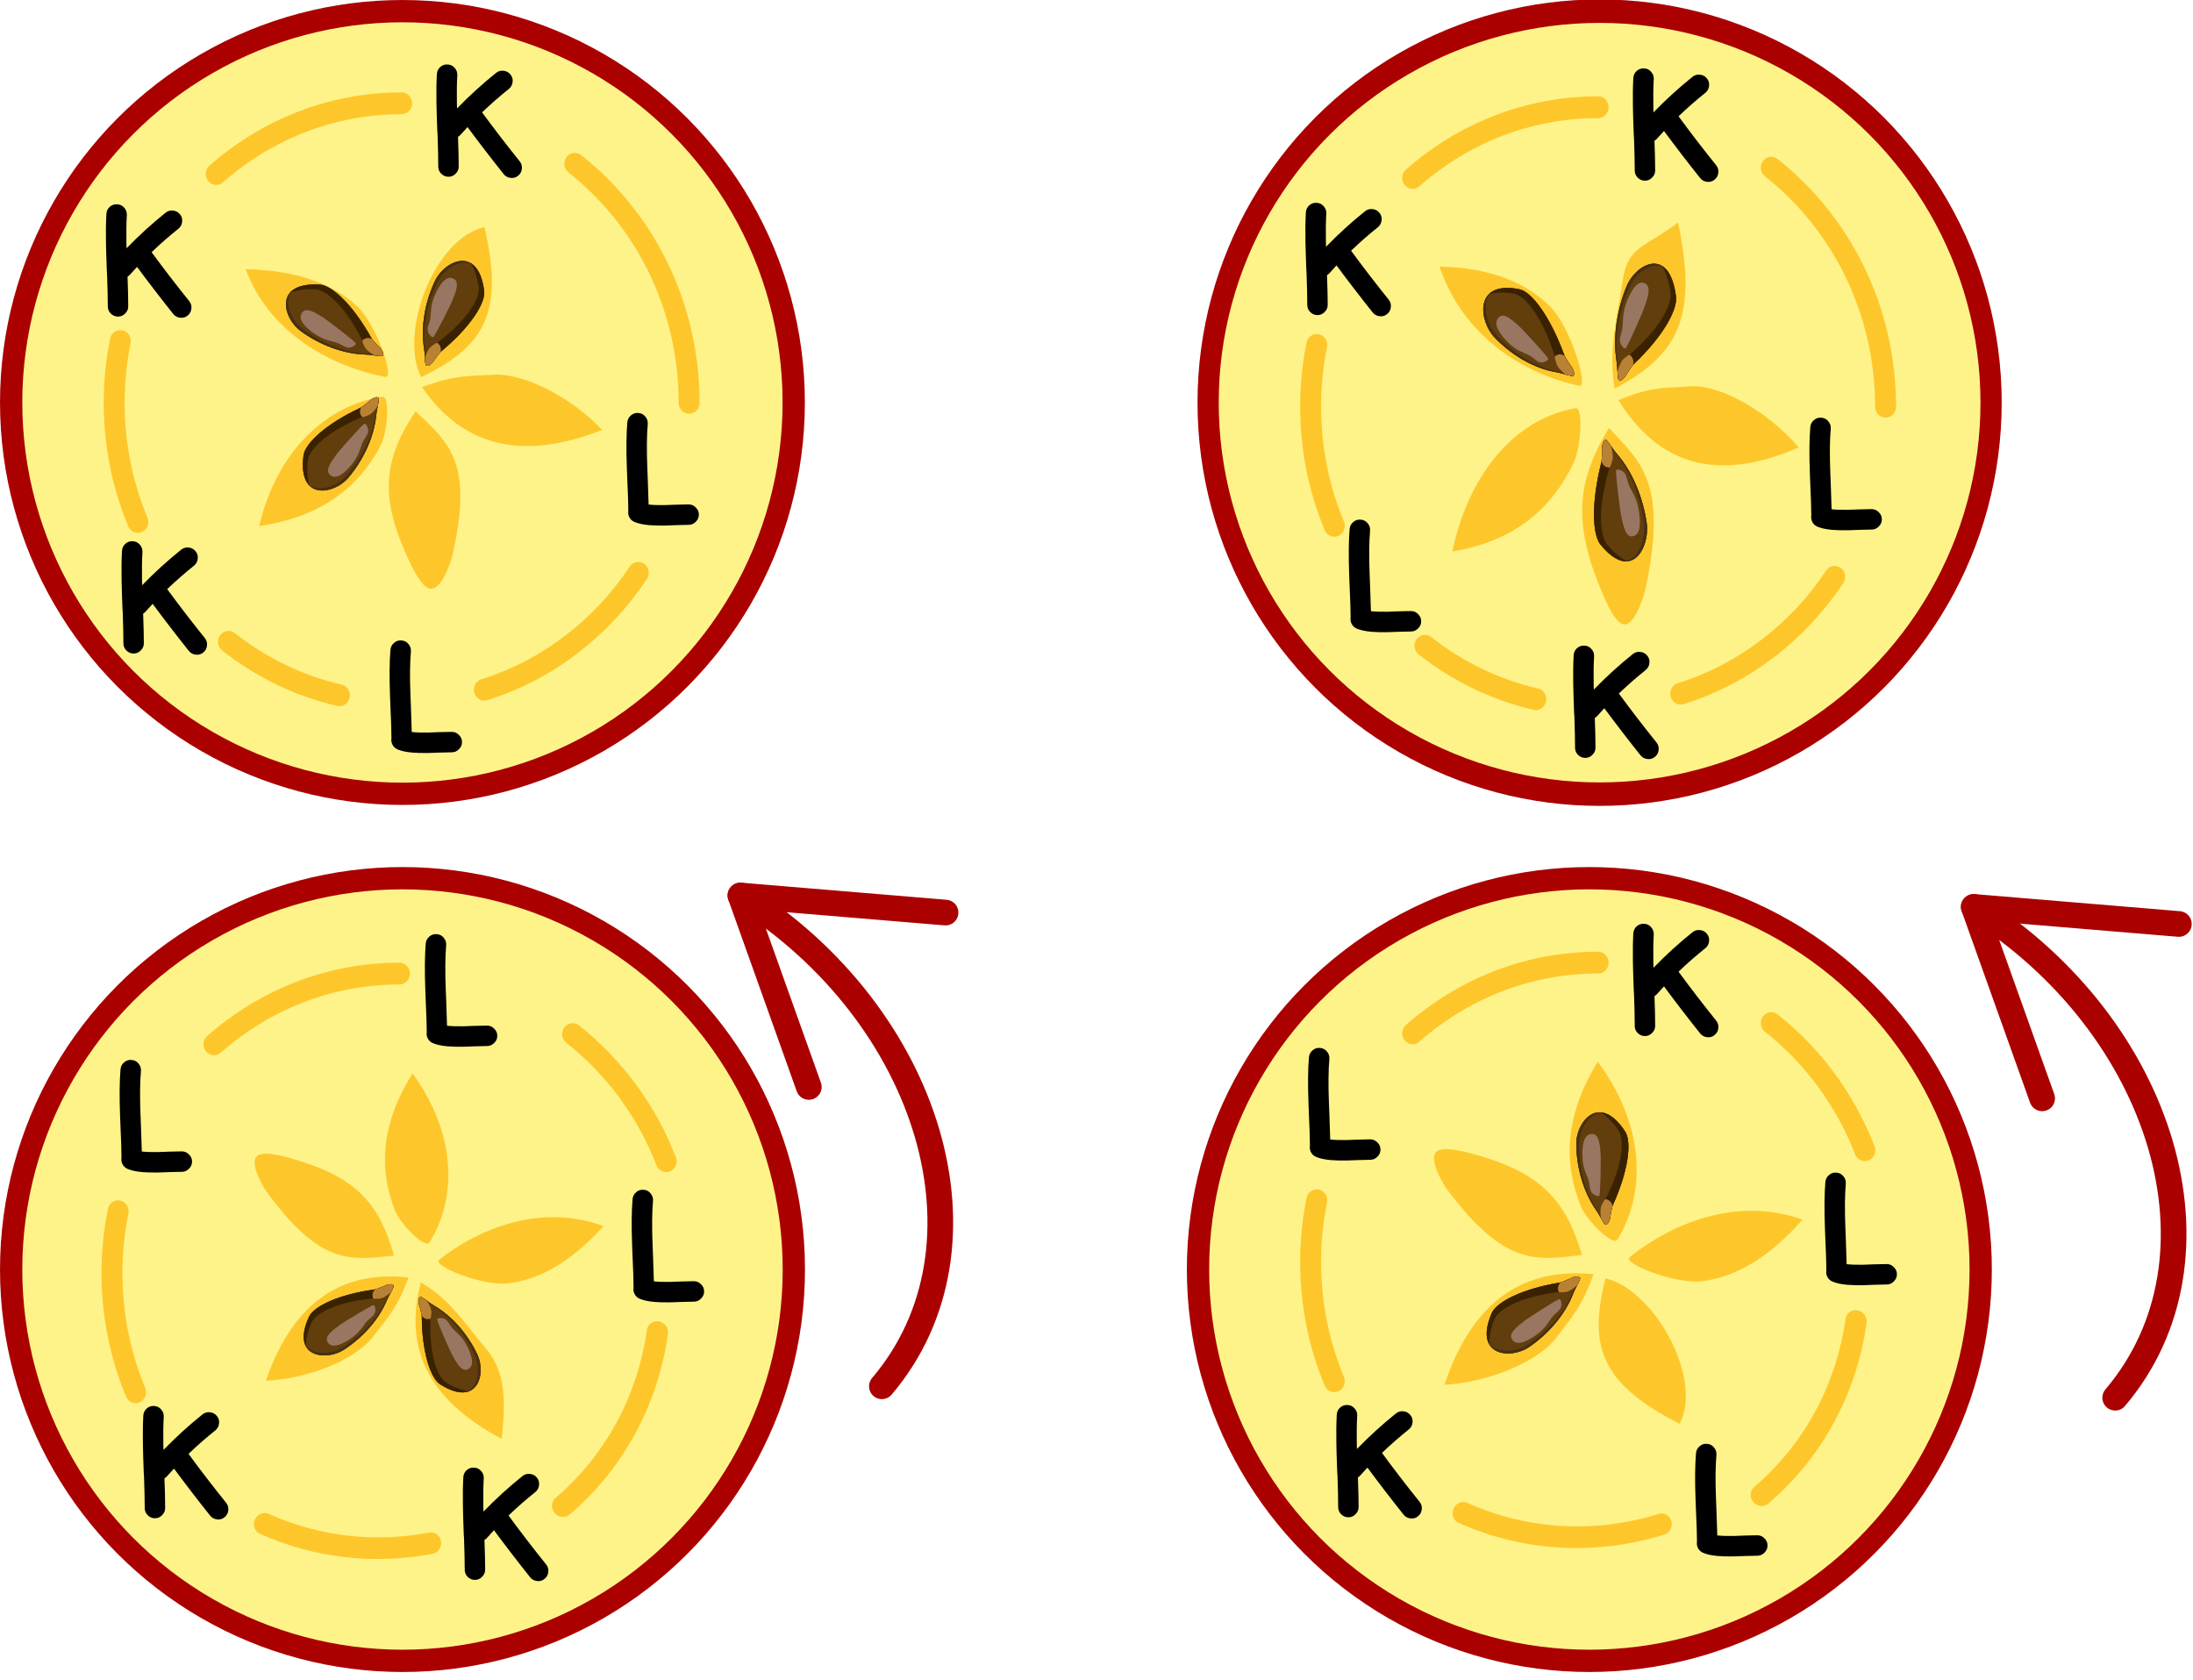 <?xml version="1.0" encoding="UTF-8" standalone="no"?>
<svg
   width="100%"
   height="100%"
   viewBox="0 0 188 144"
   version="1.1"
   xml:space="preserve"
   style="fill-rule:evenodd;clip-rule:evenodd;stroke-linecap:round;stroke-linejoin:round;stroke-miterlimit:1.5;"
   id="svg315"
   sodipodi:docname="2023-CZ-03-explanation-compatible.svg"
   inkscape:version="1.1.1 (3bf5ae0d25, 2021-09-20)"
   xmlns:inkscape="http://www.inkscape.org/namespaces/inkscape"
   xmlns:sodipodi="http://sodipodi.sourceforge.net/DTD/sodipodi-0.dtd"
   xmlns="http://www.w3.org/2000/svg"
   xmlns:svg="http://www.w3.org/2000/svg"><defs
   id="defs319">
        
    
        
    
        
    
        
    
        
    
        
    
        
    
        
    
        
    
        
    
        
    
        
    
        
    
        
    
        
    
        
    
        
    </defs><sodipodi:namedview
   id="namedview317"
   pagecolor="#ffffff"
   bordercolor="#666666"
   borderopacity="1.0"
   inkscape:pageshadow="2"
   inkscape:pageopacity="0.0"
   inkscape:pagecheckerboard="0"
   showgrid="false"
   inkscape:zoom="4.9930556"
   inkscape:cx="70.497914"
   inkscape:cy="63.388039"
   inkscape:window-width="2048"
   inkscape:window-height="1017"
   inkscape:window-x="-8"
   inkscape:window-y="-8"
   inkscape:window-maximized="1"
   inkscape:current-layer="svg315" />
    <g
   transform="matrix(1.221,0,0,1.272,-144.857,-11.901)"
   id="g4">
        <path
   d="M133.818,21.083C137.334,18.11 141.878,16.317 146.838,16.317"
   style="fill:none;stroke:rgb(253,199,43);stroke-width:1.47px;"
   id="path2" />
    </g>
    <g
   transform="matrix(1.221,0,0,1.272,-145.035,63.832)"
   id="g8">
        <path
   d="M158.996,20.393C161.895,22.585 164.184,25.541 165.564,28.961"
   style="fill:none;stroke:rgb(253,199,43);stroke-width:1.47px;"
   id="path6" />
    </g>
    <g
   transform="matrix(1.221,0,0,1.272,-145.035,63.832)"
   id="g12">
        <path
   d="M128.316,44.528C127.247,42.067 126.654,39.353 126.654,36.501C126.654,35.072 126.803,33.678 127.086,32.334"
   style="fill:none;stroke:rgb(253,199,43);stroke-width:1.47px;"
   id="path10" />
    </g>
    <g
   transform="matrix(1.221,0,0,1.272,-145.035,63.832)"
   id="g16">
        <path
   d="M133.818,21.083C137.334,18.11 141.878,16.317 146.838,16.317"
   style="fill:none;stroke:rgb(253,199,43);stroke-width:1.47px;"
   id="path14" />
    </g>
    <g
   transform="matrix(-1.114,-0.5,0.521,-1.16,177.757,224.103)"
   id="g20">
        <path
   d="M133.818,21.083C137.334,18.11 141.878,16.317 146.838,16.317"
   style="fill:none;stroke:rgb(253,199,43);stroke-width:1.47px;"
   id="path18" />
    </g>
    <g
   transform="matrix(-0.927,0.794,-0.828,-0.966,197.875,29.419)"
   id="g24">
        <path
   d="M133.818,21.083C137.334,18.11 141.878,16.317 146.838,16.317"
   style="fill:none;stroke:rgb(253,199,43);stroke-width:1.47px;"
   id="path22" />
    </g>
    <g
   id="g3020"
   transform="matrix(0.999,0,0,1.105,0.187,-2.315)">
        <ellipse
   id="path1357-3"
   cx="137.08"
   cy="33.331"
   rx="33.595"
   ry="30.37"
   style="fill:rgb(254,243,136);stroke:rgb(170,0,0);stroke-width:1.82px;stroke-linecap:butt;stroke-linejoin:miter;stroke-miterlimit:4;" />
        <g
   id="g192"
   transform="matrix(1.669,0.399,-0.399,1.669,-102.57,-598.338)">
            <path
   id="path190"
   d="M222.002,324.749C221.266,323.153 221.384,321.528 221.254,319.909C221.124,318.304 222.028,318.168 223.337,316.706C225.328,320.693 224.696,322.545 222.002,324.749Z"
   style="fill:rgb(253,199,43);" />
        </g>
        <g
   id="g256"
   transform="matrix(-0.148,1.709,-1.709,-0.148,726.545,-298.211)">
            <path
   id="path254"
   d="M222.002,324.749C221.324,323.279 221.295,322.843 221.074,321.207C220.862,319.64 221.937,317.167 223.36,315.577C225.35,319.565 224.696,322.545 222.002,324.749Z"
   style="fill:rgb(253,199,43);" />
        </g>
        <g
   id="g320"
   transform="matrix(-1.454,0.396,-0.422,-1.546,597.716,449.443)">
            <path
   id="path318"
   d="M222.002,324.749C220.664,322.654 219.527,321.321 222.181,316.702C222.235,316.609 223.285,315.021 223.916,315.399C224.377,315.675 224.581,316.959 224.687,317.627C225.227,321.037 224.35,322.828 222.002,324.749Z"
   style="fill:rgb(253,199,43);" />
        </g>
        <g
   id="g384"
   transform="matrix(-1.321,-1.095,1.095,-1.321,73.944,706.333)">
            <path
   id="path382"
   d="M222.755,324.492C222.473,324.808 221.408,323.285 221.252,322.552C220.761,320.241 221.265,317.918 223.36,315.577C225.09,319.042 224.623,322.396 222.755,324.492Z"
   style="fill:rgb(253,199,43);" />
        </g>
        <g
   id="g448"
   transform="matrix(0.799,-1.518,1.518,0.799,-534.167,109.687)">
            <path
   id="path446"
   d="M224.324,321.361C223.981,322.655 221.99,324.759 221.844,324.278C221.067,321.718 221.036,318.174 223.36,315.577C224.473,317.806 224.759,319.721 224.324,321.361Z"
   style="fill:rgb(253,199,43);" />
        </g>
        <g
   id="g548"
   transform="matrix(0.111,0,0,0.111,111.795,-12.2)">
            <path
   id="path534"
   d="M232.834,436.196C236.167,439.283 237.997,442.673 241.034,445.818C253.832,459.066 261.49,477.421 264.192,494.221C266.88,510.94 252.698,536.202 228.484,509.368C221.98,502.16 221.426,479.51 229.039,452.272C229.88,449.263 229.705,440.971 229.705,440.971C230.183,437.688 231.226,436.096 232.834,436.196Z"
   style="fill:none;" />
            <path
   id="path536"
   d="M232.834,436.196C236.167,439.283 237.997,442.673 241.034,445.818C253.832,459.066 261.49,477.421 264.192,494.221C266.88,510.94 252.698,536.202 228.484,509.368C221.98,502.16 221.426,479.51 229.039,452.272C229.88,449.263 229.705,440.971 229.705,440.971C230.183,437.688 231.226,436.096 232.834,436.196Z"
   style="fill:rgb(97,62,12);" />
            <path
   id="path538"
   d="M232.834,436.196C236.167,439.283 237.997,442.673 241.034,445.818C253.832,459.066 261.49,477.421 264.192,494.221C266.88,510.94 252.698,536.202 228.484,509.368C221.98,502.16 221.426,479.51 229.039,452.272C229.88,449.263 229.705,440.971 229.705,440.971C230.183,437.688 231.226,436.096 232.834,436.196Z"
   style="fill:rgb(97,62,12);" />
            <path
   id="path540"
   d="M232.395,436.212C232.536,436.192 232.682,436.186 232.834,436.196C236.167,439.283 237.997,442.673 241.034,445.818C253.832,459.066 261.49,477.421 264.192,494.221C266.095,506.058 259.542,522.177 246.96,521.058C257.772,520.056 263.577,505.575 262.067,494.59C259.75,477.732 252.513,459.207 240.021,445.67C237.165,442.575 235.434,439.278 232.395,436.212Z"
   style="fill:rgb(70,48,18);" />
            <path
   id="path542"
   d="M249.317,521.065C243.69,521.548 236.659,518.427 228.484,509.368C221.98,502.16 221.426,479.51 229.039,452.272C229.88,449.263 229.705,440.971 229.705,440.971C230.183,437.688 231.226,436.096 232.834,436.196C234.498,437.737 235.788,439.355 237.04,440.979C236.96,441.344 236.89,441.735 236.829,442.155C236.829,442.155 237.182,450.503 236.163,453.457C226.694,480.908 227.123,502.172 233.627,509.38C238.649,514.946 245.221,519.442 249.317,521.065Z"
   style="fill:rgb(58,34,0);" />
            <path
   id="path544"
   d="M229.259,451.242C229.847,447.708 229.705,440.971 229.705,440.971C230.183,437.688 231.226,436.096 232.834,436.196C234.384,437.632 235.609,439.134 236.782,440.645C237.637,444.378 238.853,448.705 237.1,452.212C236.641,453.129 236.359,454.771 235.497,455.417C234.923,455.847 233.844,455.301 233.279,455.17C231.326,454.72 230.064,453.089 229.259,451.242Z"
   style="fill:rgb(185,129,51);" />
            <path
   id="path546"
   d="M240.608,457.4C239.732,458.373 243.837,486.783 244.297,488.571C245.135,491.822 245.69,494.94 246.948,498.085C248.279,501.413 250.251,504.709 254.423,503.317C259.173,501.733 259.056,495.268 258.84,491.357C258.549,486.118 257.124,479.918 254.694,475.252C253.33,472.631 251.598,470.176 250.345,467.505C249.229,465.125 248.978,462.38 247.627,460.098C246.672,458.485 244.965,457.621 243.21,457.176C242.41,456.973 241.249,456.687 240.608,457.4Z"
   style="fill:rgb(153,118,97);" />
        </g>
        <g
   id="g580"
   transform="matrix(-0.088,0.068,-0.068,-0.088,184.942,53.821)">
            <path
   id="path566"
   d="M232.834,436.196C236.167,439.283 237.997,442.673 241.034,445.818C253.832,459.066 261.49,477.421 264.192,494.221C266.88,510.94 252.698,536.202 228.484,509.368C221.98,502.16 221.426,479.51 229.039,452.272C229.88,449.263 229.705,440.971 229.705,440.971C230.183,437.688 231.226,436.096 232.834,436.196Z"
   style="fill:none;" />
            <path
   id="path568"
   d="M232.834,436.196C236.167,439.283 237.997,442.673 241.034,445.818C253.832,459.066 261.49,477.421 264.192,494.221C266.88,510.94 252.698,536.202 228.484,509.368C221.98,502.16 221.426,479.51 229.039,452.272C229.88,449.263 229.705,440.971 229.705,440.971C230.183,437.688 231.226,436.096 232.834,436.196Z"
   style="fill:rgb(97,62,12);" />
            <path
   id="path570"
   d="M232.834,436.196C236.167,439.283 237.997,442.673 241.034,445.818C253.832,459.066 261.49,477.421 264.192,494.221C266.88,510.94 252.698,536.202 228.484,509.368C221.98,502.16 221.426,479.51 229.039,452.272C229.88,449.263 229.705,440.971 229.705,440.971C230.183,437.688 231.226,436.096 232.834,436.196Z"
   style="fill:rgb(97,62,12);" />
            <path
   id="path572"
   d="M232.395,436.212C232.536,436.192 232.682,436.186 232.834,436.196C236.167,439.283 237.997,442.673 241.034,445.818C253.832,459.066 261.49,477.421 264.192,494.221C266.095,506.058 259.542,522.177 246.96,521.058C257.772,520.056 263.577,505.575 262.067,494.59C259.75,477.732 252.513,459.207 240.021,445.67C237.165,442.575 235.434,439.278 232.395,436.212Z"
   style="fill:rgb(70,48,18);" />
            <path
   id="path574"
   d="M249.317,521.065C243.69,521.548 236.659,518.427 228.484,509.368C221.98,502.16 221.426,479.51 229.039,452.272C229.88,449.263 229.705,440.971 229.705,440.971C230.183,437.688 231.226,436.096 232.834,436.196C234.498,437.737 235.788,439.355 237.04,440.979C236.96,441.344 236.89,441.735 236.829,442.155C236.829,442.155 237.182,450.503 236.163,453.457C226.694,480.908 227.123,502.172 233.627,509.38C238.649,514.946 245.221,519.442 249.317,521.065Z"
   style="fill:rgb(58,34,0);" />
            <path
   id="path576"
   d="M229.259,451.242C229.847,447.708 229.705,440.971 229.705,440.971C230.183,437.688 231.226,436.096 232.834,436.196C234.384,437.632 235.609,439.134 236.782,440.645C237.637,444.378 238.853,448.705 237.1,452.212C236.641,453.129 236.359,454.771 235.497,455.417C234.923,455.847 233.844,455.301 233.279,455.17C231.326,454.72 230.064,453.089 229.259,451.242Z"
   style="fill:rgb(185,129,51);" />
            <path
   id="path578"
   d="M240.608,457.4C239.732,458.373 243.837,486.783 244.297,488.571C245.135,491.822 245.69,494.94 246.948,498.085C248.279,501.413 250.251,504.709 254.423,503.317C259.173,501.733 259.056,495.268 258.84,491.357C258.549,486.118 257.124,479.918 254.694,475.252C253.33,472.631 251.598,470.176 250.345,467.505C249.229,465.125 248.978,462.38 247.627,460.098C246.672,458.485 244.965,457.621 243.21,457.176C242.41,456.973 241.249,456.687 240.608,457.4Z"
   style="fill:rgb(153,118,97);" />
        </g>
        <g
   id="g612"
   transform="matrix(-0.092,-0.062,0.062,-0.092,133.075,86.121)">
            <path
   id="path598"
   d="M232.834,436.196C236.167,439.283 237.997,442.673 241.034,445.818C253.832,459.066 261.49,477.421 264.192,494.221C266.88,510.94 252.698,536.202 228.484,509.368C221.98,502.16 221.426,479.51 229.039,452.272C229.88,449.263 229.705,440.971 229.705,440.971C230.183,437.688 231.226,436.096 232.834,436.196Z"
   style="fill:none;" />
            <path
   id="path600"
   d="M232.834,436.196C236.167,439.283 237.997,442.673 241.034,445.818C253.832,459.066 261.49,477.421 264.192,494.221C266.88,510.94 252.698,536.202 228.484,509.368C221.98,502.16 221.426,479.51 229.039,452.272C229.88,449.263 229.705,440.971 229.705,440.971C230.183,437.688 231.226,436.096 232.834,436.196Z"
   style="fill:rgb(97,62,12);" />
            <path
   id="path602"
   d="M232.834,436.196C236.167,439.283 237.997,442.673 241.034,445.818C253.832,459.066 261.49,477.421 264.192,494.221C266.88,510.94 252.698,536.202 228.484,509.368C221.98,502.16 221.426,479.51 229.039,452.272C229.88,449.263 229.705,440.971 229.705,440.971C230.183,437.688 231.226,436.096 232.834,436.196Z"
   style="fill:rgb(97,62,12);" />
            <path
   id="path604"
   d="M232.395,436.212C232.536,436.192 232.682,436.186 232.834,436.196C236.167,439.283 237.997,442.673 241.034,445.818C253.832,459.066 261.49,477.421 264.192,494.221C266.095,506.058 259.542,522.177 246.96,521.058C257.772,520.056 263.577,505.575 262.067,494.59C259.75,477.732 252.513,459.207 240.021,445.67C237.165,442.575 235.434,439.278 232.395,436.212Z"
   style="fill:rgb(70,48,18);" />
            <path
   id="path606"
   d="M249.317,521.065C243.69,521.548 236.659,518.427 228.484,509.368C221.98,502.16 221.426,479.51 229.039,452.272C229.88,449.263 229.705,440.971 229.705,440.971C230.183,437.688 231.226,436.096 232.834,436.196C234.498,437.737 235.788,439.355 237.04,440.979C236.96,441.344 236.89,441.735 236.829,442.155C236.829,442.155 237.182,450.503 236.163,453.457C226.694,480.908 227.123,502.172 233.627,509.38C238.649,514.946 245.221,519.442 249.317,521.065Z"
   style="fill:rgb(58,34,0);" />
            <path
   id="path608"
   d="M229.259,451.242C229.847,447.708 229.705,440.971 229.705,440.971C230.183,437.688 231.226,436.096 232.834,436.196C234.384,437.632 235.609,439.134 236.782,440.645C237.637,444.378 238.853,448.705 237.1,452.212C236.641,453.129 236.359,454.771 235.497,455.417C234.923,455.847 233.844,455.301 233.279,455.17C231.326,454.72 230.064,453.089 229.259,451.242Z"
   style="fill:rgb(185,129,51);" />
            <path
   id="path610"
   d="M240.608,457.4C239.732,458.373 243.837,486.783 244.297,488.571C245.135,491.822 245.69,494.94 246.948,498.085C248.279,501.413 250.251,504.709 254.423,503.317C259.173,501.733 259.056,495.268 258.84,491.357C258.549,486.118 257.124,479.918 254.694,475.252C253.33,472.631 251.598,470.176 250.345,467.505C249.229,465.125 248.978,462.38 247.627,460.098C246.672,458.485 244.965,457.621 243.21,457.176C242.41,456.973 241.249,456.687 240.608,457.4Z"
   style="fill:rgb(153,118,97);" />
        </g>
    </g>
    <g
   id="g3057"
   transform="matrix(1,0,0,1,-323.207,0.607)">
        <ellipse
   id="path1357-5"
   cx="357.707"
   cy="33.893"
   rx="33.544"
   ry="33.544"
   style="fill:rgb(254,243,136);stroke:rgb(170,0,0);stroke-width:1.91px;stroke-linecap:butt;stroke-linejoin:miter;stroke-miterlimit:4;" />
        <g
   id="g208"
   transform="matrix(1.666,0.398,-0.398,1.666,118.708,-597.665)">
            <path
   id="path206"
   d="M222.002,324.749C220.4,322.9 221,317.867 223.337,316.706C225.328,320.693 224.696,322.545 222.002,324.749Z"
   style="fill:rgb(253,199,43);" />
        </g>
        <g
   id="g272"
   transform="matrix(-0.148,1.706,-1.706,-0.148,946.262,-298.103)">
            <path
   id="path270"
   d="M222.002,324.749C221.324,323.279 221.295,322.843 221.074,321.207C220.862,319.64 221.937,317.167 223.36,315.577C225.35,319.565 224.696,322.545 222.002,324.749Z"
   style="fill:rgb(253,199,43);" />
        </g>
        <g
   id="g336"
   transform="matrix(-1.451,0.396,-0.421,-1.544,817.676,448.142)">
            <path
   id="path334"
   d="M222.002,324.749C220.664,322.654 219.527,321.321 222.181,316.702C222.235,316.609 223.285,315.021 223.916,315.399C224.377,315.675 224.581,316.959 224.687,317.627C225.227,321.037 224.35,322.828 222.002,324.749Z"
   style="fill:rgb(253,199,43);" />
        </g>
        <g
   id="g400"
   transform="matrix(-1.318,-1.093,1.093,-1.318,294.89,704.553)">
            <path
   id="path398"
   d="M222.755,324.492C222.473,324.808 221.408,323.285 221.252,322.552C220.761,320.241 221.265,317.918 223.36,315.577C225.09,319.042 224.623,322.396 222.755,324.492Z"
   style="fill:rgb(253,199,43);" />
        </g>
        <g
   id="g464"
   transform="matrix(0.798,-1.515,1.515,0.798,-312.075,109.027)">
            <path
   id="path462"
   d="M224.324,321.361C223.981,322.655 221.99,324.759 221.844,324.278C221.067,321.718 221.036,318.174 223.36,315.577C224.473,317.806 224.759,319.721 224.324,321.361Z"
   style="fill:rgb(253,199,43);" />
        </g>
        <g
   id="g804"
   transform="matrix(0.072,0.084,-0.084,0.072,375.563,-17.433)">
            <path
   id="path790"
   d="M232.834,436.196C236.167,439.283 237.997,442.673 241.034,445.818C253.832,459.066 261.49,477.421 264.192,494.221C266.88,510.94 252.698,536.202 228.484,509.368C221.98,502.16 221.426,479.51 229.039,452.272C229.88,449.263 229.705,440.971 229.705,440.971C230.183,437.688 231.226,436.096 232.834,436.196Z"
   style="fill:none;" />
            <path
   id="path792"
   d="M232.834,436.196C236.167,439.283 237.997,442.673 241.034,445.818C253.832,459.066 261.49,477.421 264.192,494.221C266.88,510.94 252.698,536.202 228.484,509.368C221.98,502.16 221.426,479.51 229.039,452.272C229.88,449.263 229.705,440.971 229.705,440.971C230.183,437.688 231.226,436.096 232.834,436.196Z"
   style="fill:rgb(97,62,12);" />
            <path
   id="path794"
   d="M232.834,436.196C236.167,439.283 237.997,442.673 241.034,445.818C253.832,459.066 261.49,477.421 264.192,494.221C266.88,510.94 252.698,536.202 228.484,509.368C221.98,502.16 221.426,479.51 229.039,452.272C229.88,449.263 229.705,440.971 229.705,440.971C230.183,437.688 231.226,436.096 232.834,436.196Z"
   style="fill:rgb(97,62,12);" />
            <path
   id="path796"
   d="M232.395,436.212C232.536,436.192 232.682,436.186 232.834,436.196C236.167,439.283 237.997,442.673 241.034,445.818C253.832,459.066 261.49,477.421 264.192,494.221C266.095,506.058 259.542,522.177 246.96,521.058C257.772,520.056 263.577,505.575 262.067,494.59C259.75,477.732 252.513,459.207 240.021,445.67C237.165,442.575 235.434,439.278 232.395,436.212Z"
   style="fill:rgb(70,48,18);" />
            <path
   id="path798"
   d="M249.317,521.065C243.69,521.548 236.659,518.427 228.484,509.368C221.98,502.16 221.426,479.51 229.039,452.272C229.88,449.263 229.705,440.971 229.705,440.971C230.183,437.688 231.226,436.096 232.834,436.196C234.498,437.737 235.788,439.355 237.04,440.979C236.96,441.344 236.89,441.735 236.829,442.155C236.829,442.155 237.182,450.503 236.163,453.457C226.694,480.908 227.123,502.172 233.627,509.38C238.649,514.946 245.221,519.442 249.317,521.065Z"
   style="fill:rgb(58,34,0);" />
            <path
   id="path800"
   d="M229.259,451.242C229.847,447.708 229.705,440.971 229.705,440.971C230.183,437.688 231.226,436.096 232.834,436.196C234.384,437.632 235.609,439.134 236.782,440.645C237.637,444.378 238.853,448.705 237.1,452.212C236.641,453.129 236.359,454.771 235.497,455.417C234.923,455.847 233.844,455.301 233.279,455.17C231.326,454.72 230.064,453.089 229.259,451.242Z"
   style="fill:rgb(185,129,51);" />
            <path
   id="path802"
   d="M240.608,457.4C239.732,458.373 243.837,486.783 244.297,488.571C245.135,491.822 245.69,494.94 246.948,498.085C248.279,501.413 250.251,504.709 254.423,503.317C259.173,501.733 259.056,495.268 258.84,491.357C258.549,486.118 257.124,479.918 254.694,475.252C253.33,472.631 251.598,470.176 250.345,467.505C249.229,465.125 248.978,462.38 247.627,460.098C246.672,458.485 244.965,457.621 243.21,457.176C242.41,456.973 241.249,456.687 240.608,457.4Z"
   style="fill:rgb(153,118,97);" />
        </g>
        <g
   id="g836"
   transform="matrix(-0.079,0.078,-0.078,-0.079,408.401,46.206)">
            <path
   id="path822"
   d="M232.834,436.196C236.167,439.283 237.997,442.673 241.034,445.818C253.832,459.066 261.49,477.421 264.192,494.221C266.88,510.94 252.698,536.202 228.484,509.368C221.98,502.16 221.426,479.51 229.039,452.272C229.88,449.263 229.705,440.971 229.705,440.971C230.183,437.688 231.226,436.096 232.834,436.196Z"
   style="fill:none;" />
            <path
   id="path824"
   d="M232.834,436.196C236.167,439.283 237.997,442.673 241.034,445.818C253.832,459.066 261.49,477.421 264.192,494.221C266.88,510.94 252.698,536.202 228.484,509.368C221.98,502.16 221.426,479.51 229.039,452.272C229.88,449.263 229.705,440.971 229.705,440.971C230.183,437.688 231.226,436.096 232.834,436.196Z"
   style="fill:rgb(97,62,12);" />
            <path
   id="path826"
   d="M232.834,436.196C236.167,439.283 237.997,442.673 241.034,445.818C253.832,459.066 261.49,477.421 264.192,494.221C266.88,510.94 252.698,536.202 228.484,509.368C221.98,502.16 221.426,479.51 229.039,452.272C229.88,449.263 229.705,440.971 229.705,440.971C230.183,437.688 231.226,436.096 232.834,436.196Z"
   style="fill:rgb(97,62,12);" />
            <path
   id="path828"
   d="M232.395,436.212C232.536,436.192 232.682,436.186 232.834,436.196C236.167,439.283 237.997,442.673 241.034,445.818C253.832,459.066 261.49,477.421 264.192,494.221C266.095,506.058 259.542,522.177 246.96,521.058C257.772,520.056 263.577,505.575 262.067,494.59C259.75,477.732 252.513,459.207 240.021,445.67C237.165,442.575 235.434,439.278 232.395,436.212Z"
   style="fill:rgb(70,48,18);" />
            <path
   id="path830"
   d="M249.317,521.065C243.69,521.548 236.659,518.427 228.484,509.368C221.98,502.16 221.426,479.51 229.039,452.272C229.88,449.263 229.705,440.971 229.705,440.971C230.183,437.688 231.226,436.096 232.834,436.196C234.498,437.737 235.788,439.355 237.04,440.979C236.96,441.344 236.89,441.735 236.829,442.155C236.829,442.155 237.182,450.503 236.163,453.457C226.694,480.908 227.123,502.172 233.627,509.38C238.649,514.946 245.221,519.442 249.317,521.065Z"
   style="fill:rgb(58,34,0);" />
            <path
   id="path832"
   d="M229.259,451.242C229.847,447.708 229.705,440.971 229.705,440.971C230.183,437.688 231.226,436.096 232.834,436.196C234.384,437.632 235.609,439.134 236.782,440.645C237.637,444.378 238.853,448.705 237.1,452.212C236.641,453.129 236.359,454.771 235.497,455.417C234.923,455.847 233.844,455.301 233.279,455.17C231.326,454.72 230.064,453.089 229.259,451.242Z"
   style="fill:rgb(185,129,51);" />
            <path
   id="path834"
   d="M240.608,457.4C239.732,458.373 243.837,486.783 244.297,488.571C245.135,491.822 245.69,494.94 246.948,498.085C248.279,501.413 250.251,504.709 254.423,503.317C259.173,501.733 259.056,495.268 258.84,491.357C258.549,486.118 257.124,479.918 254.694,475.252C253.33,472.631 251.598,470.176 250.345,467.505C249.229,465.125 248.978,462.38 247.627,460.098C246.672,458.485 244.965,457.621 243.21,457.176C242.41,456.973 241.249,456.687 240.608,457.4Z"
   style="fill:rgb(153,118,97);" />
        </g>
        <g
   id="g868"
   transform="matrix(-0.091,-0.063,0.063,-0.091,353.415,85.067)">
            <path
   id="path854"
   d="M232.834,436.196C236.167,439.283 237.997,442.673 241.034,445.818C253.832,459.066 261.49,477.421 264.192,494.221C266.88,510.94 252.698,536.202 228.484,509.368C221.98,502.16 221.426,479.51 229.039,452.272C229.88,449.263 229.705,440.971 229.705,440.971C230.183,437.688 231.226,436.096 232.834,436.196Z"
   style="fill:none;" />
            <path
   id="path856"
   d="M232.834,436.196C236.167,439.283 237.997,442.673 241.034,445.818C253.832,459.066 261.49,477.421 264.192,494.221C266.88,510.94 252.698,536.202 228.484,509.368C221.98,502.16 221.426,479.51 229.039,452.272C229.88,449.263 229.705,440.971 229.705,440.971C230.183,437.688 231.226,436.096 232.834,436.196Z"
   style="fill:rgb(97,62,12);" />
            <path
   id="path858"
   d="M232.834,436.196C236.167,439.283 237.997,442.673 241.034,445.818C253.832,459.066 261.49,477.421 264.192,494.221C266.88,510.94 252.698,536.202 228.484,509.368C221.98,502.16 221.426,479.51 229.039,452.272C229.88,449.263 229.705,440.971 229.705,440.971C230.183,437.688 231.226,436.096 232.834,436.196Z"
   style="fill:rgb(97,62,12);" />
            <path
   id="path860"
   d="M232.395,436.212C232.536,436.192 232.682,436.186 232.834,436.196C236.167,439.283 237.997,442.673 241.034,445.818C253.832,459.066 261.49,477.421 264.192,494.221C266.095,506.058 259.542,522.177 246.96,521.058C257.772,520.056 263.577,505.575 262.067,494.59C259.75,477.732 252.513,459.207 240.021,445.67C237.165,442.575 235.434,439.278 232.395,436.212Z"
   style="fill:rgb(70,48,18);" />
            <path
   id="path862"
   d="M249.317,521.065C243.69,521.548 236.659,518.427 228.484,509.368C221.98,502.16 221.426,479.51 229.039,452.272C229.88,449.263 229.705,440.971 229.705,440.971C230.183,437.688 231.226,436.096 232.834,436.196C234.498,437.737 235.788,439.355 237.04,440.979C236.96,441.344 236.89,441.735 236.829,442.155C236.829,442.155 237.182,450.503 236.163,453.457C226.694,480.908 227.123,502.172 233.627,509.38C238.649,514.946 245.221,519.442 249.317,521.065Z"
   style="fill:rgb(58,34,0);" />
            <path
   id="path864"
   d="M229.259,451.242C229.847,447.708 229.705,440.971 229.705,440.971C230.183,437.688 231.226,436.096 232.834,436.196C234.384,437.632 235.609,439.134 236.782,440.645C237.637,444.378 238.853,448.705 237.1,452.212C236.641,453.129 236.359,454.771 235.497,455.417C234.923,455.847 233.844,455.301 233.279,455.17C231.326,454.72 230.064,453.089 229.259,451.242Z"
   style="fill:rgb(185,129,51);" />
            <path
   id="path866"
   d="M240.608,457.4C239.732,458.373 243.837,486.783 244.297,488.571C245.135,491.822 245.69,494.94 246.948,498.085C248.279,501.413 250.251,504.709 254.423,503.317C259.173,501.733 259.056,495.268 258.84,491.357C258.549,486.118 257.124,479.918 254.694,475.252C253.33,472.631 251.598,470.176 250.345,467.505C249.229,465.125 248.978,462.38 247.627,460.098C246.672,458.485 244.965,457.621 243.21,457.176C242.41,456.973 241.249,456.687 240.608,457.4Z"
   style="fill:rgb(153,118,97);" />
        </g>
    </g>
    <g
   id="g6019"
   transform="translate(-0.414,-3.125)">
        <ellipse
   id="path1357-35"
   cx="34.919"
   cy="111.948"
   rx="33.549"
   ry="33.544"
   style="fill:#fef388;stroke:#aa0000;stroke-width:1.91px;stroke-linecap:butt;stroke-linejoin:miter;stroke-miterlimit:4" />
        <g
   id="g240"
   transform="matrix(-1.321,0.952,-0.952,-1.321,638.916,330.701)">
            <path
   id="path238"
   d="m 222.002,324.749 c -0.736,-1.596 -0.618,-3.221 -0.748,-4.84 -0.13,-1.605 0.797,-2.869 2.106,-4.332 1.99,3.988 1.336,6.968 -1.358,9.172 z"
   style="fill:#fdc72b" />
        </g>
        <g
   id="g304"
   transform="matrix(-1.137,-1.166,1.166,-1.137,-90.803,740.728)">
            <path
   id="path302"
   d="m 222.002,324.749 c -0.678,-1.47 -0.707,-1.906 -0.928,-3.542 -0.212,-1.567 0.863,-4.04 2.286,-5.63 1.99,3.988 1.336,6.968 -1.358,9.172 z"
   style="fill:#fdc72b" />
        </g>
        <g
   id="g368"
   transform="matrix(0.616,-1.291,1.373,0.655,-548.446,184.651)">
            <path
   id="path366"
   d="m 222.002,324.749 c -1.338,-2.095 -2.475,-3.428 0.179,-8.047 0.054,-0.093 1.104,-1.681 1.735,-1.303 0.461,0.276 0.665,1.56 0.771,2.228 0.54,3.41 -0.337,5.201 -2.685,7.122 z"
   style="fill:#fdc72b" />
        </g>
        <g
   id="g432"
   transform="matrix(1.606,-0.271,0.271,1.606,-408.455,-351.142)">
            <path
   id="path430"
   d="m 222.755,324.492 c -0.282,0.316 -1.347,-1.207 -1.503,-1.94 -0.491,-2.311 0.013,-4.634 2.108,-6.975 1.73,3.465 1.263,6.819 -0.605,8.915 z"
   style="fill:#fdc72b" />
        </g>
        <g
   id="g496"
   transform="matrix(0.596,1.516,-1.516,0.596,397.443,-418.471)">
            <path
   id="path494"
   d="m 224.324,321.361 c -0.343,1.294 -2.334,3.398 -2.48,2.917 -0.777,-2.56 -0.808,-6.104 1.516,-8.701 1.113,2.229 1.399,4.144 0.964,5.784 z"
   style="fill:#fdc72b" />
        </g>
        <g
   id="g1092"
   transform="matrix(0.042,0.097,-0.097,0.042,66.709,72.457)">
            <path
   id="path1078"
   d="m 232.834,436.196 c 3.333,3.087 5.163,6.477 8.2,9.622 12.798,13.248 20.456,31.603 23.158,48.403 2.688,16.719 -11.494,41.981 -35.708,15.147 -6.504,-7.208 -7.058,-29.858 0.555,-57.096 0.841,-3.009 0.666,-11.301 0.666,-11.301 0.478,-3.283 1.521,-4.875 3.129,-4.775 z"
   style="fill:none" />
            <path
   id="path1080"
   d="m 232.834,436.196 c 3.333,3.087 5.163,6.477 8.2,9.622 12.798,13.248 20.456,31.603 23.158,48.403 2.688,16.719 -11.494,41.981 -35.708,15.147 -6.504,-7.208 -7.058,-29.858 0.555,-57.096 0.841,-3.009 0.666,-11.301 0.666,-11.301 0.478,-3.283 1.521,-4.875 3.129,-4.775 z"
   style="fill:#613e0c" />
            <path
   id="path1082"
   d="m 232.834,436.196 c 3.333,3.087 5.163,6.477 8.2,9.622 12.798,13.248 20.456,31.603 23.158,48.403 2.688,16.719 -11.494,41.981 -35.708,15.147 -6.504,-7.208 -7.058,-29.858 0.555,-57.096 0.841,-3.009 0.666,-11.301 0.666,-11.301 0.478,-3.283 1.521,-4.875 3.129,-4.775 z"
   style="fill:#613e0c" />
            <path
   id="path1084"
   d="m 232.395,436.212 c 0.141,-0.02 0.287,-0.026 0.439,-0.016 3.333,3.087 5.163,6.477 8.2,9.622 12.798,13.248 20.456,31.603 23.158,48.403 1.903,11.837 -4.65,27.956 -17.232,26.837 10.812,-1.002 16.617,-15.483 15.107,-26.468 -2.317,-16.858 -9.554,-35.383 -22.046,-48.92 -2.856,-3.095 -4.587,-6.392 -7.626,-9.458 z"
   style="fill:#463012" />
            <path
   id="path1086"
   d="m 249.317,521.065 c -5.627,0.483 -12.658,-2.638 -20.833,-11.697 -6.504,-7.208 -7.058,-29.858 0.555,-57.096 0.841,-3.009 0.666,-11.301 0.666,-11.301 0.478,-3.283 1.521,-4.875 3.129,-4.775 1.664,1.541 2.954,3.159 4.206,4.783 -0.08,0.365 -0.15,0.756 -0.211,1.176 0,0 0.353,8.348 -0.666,11.302 -9.469,27.451 -9.04,48.715 -2.536,55.923 5.022,5.566 11.594,10.062 15.69,11.685 z"
   style="fill:#3a2200" />
            <path
   id="path1088"
   d="m 229.259,451.242 c 0.588,-3.534 0.446,-10.271 0.446,-10.271 0.478,-3.283 1.521,-4.875 3.129,-4.775 1.55,1.436 2.775,2.938 3.948,4.449 0.855,3.733 2.071,8.06 0.318,11.567 -0.459,0.917 -0.741,2.559 -1.603,3.205 -0.574,0.43 -1.653,-0.116 -2.218,-0.247 -1.953,-0.45 -3.215,-2.081 -4.02,-3.928 z"
   style="fill:#b98133" />
            <path
   id="path1090"
   d="m 240.608,457.4 c -0.876,0.973 3.229,29.383 3.689,31.171 0.838,3.251 1.393,6.369 2.651,9.514 1.331,3.328 3.303,6.624 7.475,5.232 4.75,-1.584 4.633,-8.049 4.417,-11.96 -0.291,-5.239 -1.716,-11.439 -4.146,-16.105 -1.364,-2.621 -3.096,-5.076 -4.349,-7.747 -1.116,-2.38 -1.367,-5.125 -2.718,-7.407 -0.955,-1.613 -2.662,-2.477 -4.417,-2.922 -0.8,-0.203 -1.961,-0.489 -2.602,0.224 z"
   style="fill:#997661" />
        </g>
        <g
   id="g1124"
   transform="matrix(0.101,-0.029,0.029,0.101,0.325,76.987)">
            <path
   id="path1110"
   d="m 232.834,436.196 c 3.333,3.087 5.163,6.477 8.2,9.622 12.798,13.248 20.456,31.603 23.158,48.403 2.688,16.719 -11.494,41.981 -35.708,15.147 -6.504,-7.208 -7.058,-29.858 0.555,-57.096 0.841,-3.009 0.666,-11.301 0.666,-11.301 0.478,-3.283 1.521,-4.875 3.129,-4.775 z"
   style="fill:none" />
            <path
   id="path1112"
   d="m 232.834,436.196 c 3.333,3.087 5.163,6.477 8.2,9.622 12.798,13.248 20.456,31.603 23.158,48.403 2.688,16.719 -11.494,41.981 -35.708,15.147 -6.504,-7.208 -7.058,-29.858 0.555,-57.096 0.841,-3.009 0.666,-11.301 0.666,-11.301 0.478,-3.283 1.521,-4.875 3.129,-4.775 z"
   style="fill:#613e0c" />
            <path
   id="path1114"
   d="m 232.834,436.196 c 3.333,3.087 5.163,6.477 8.2,9.622 12.798,13.248 20.456,31.603 23.158,48.403 2.688,16.719 -11.494,41.981 -35.708,15.147 -6.504,-7.208 -7.058,-29.858 0.555,-57.096 0.841,-3.009 0.666,-11.301 0.666,-11.301 0.478,-3.283 1.521,-4.875 3.129,-4.775 z"
   style="fill:#613e0c" />
            <path
   id="path1116"
   d="m 232.395,436.212 c 0.141,-0.02 0.287,-0.026 0.439,-0.016 3.333,3.087 5.163,6.477 8.2,9.622 12.798,13.248 20.456,31.603 23.158,48.403 1.903,11.837 -4.65,27.956 -17.232,26.837 10.812,-1.002 16.617,-15.483 15.107,-26.468 -2.317,-16.858 -9.554,-35.383 -22.046,-48.92 -2.856,-3.095 -4.587,-6.392 -7.626,-9.458 z"
   style="fill:#463012" />
            <path
   id="path1118"
   d="m 249.317,521.065 c -5.627,0.483 -12.658,-2.638 -20.833,-11.697 -6.504,-7.208 -7.058,-29.858 0.555,-57.096 0.841,-3.009 0.666,-11.301 0.666,-11.301 0.478,-3.283 1.521,-4.875 3.129,-4.775 1.664,1.541 2.954,3.159 4.206,4.783 -0.08,0.365 -0.15,0.756 -0.211,1.176 0,0 0.353,8.348 -0.666,11.302 -9.469,27.451 -9.04,48.715 -2.536,55.923 5.022,5.566 11.594,10.062 15.69,11.685 z"
   style="fill:#3a2200" />
            <path
   id="path1120"
   d="m 229.259,451.242 c 0.588,-3.534 0.446,-10.271 0.446,-10.271 0.478,-3.283 1.521,-4.875 3.129,-4.775 1.55,1.436 2.775,2.938 3.948,4.449 0.855,3.733 2.071,8.06 0.318,11.567 -0.459,0.917 -0.741,2.559 -1.603,3.205 -0.574,0.43 -1.653,-0.116 -2.218,-0.247 -1.953,-0.45 -3.215,-2.081 -4.02,-3.928 z"
   style="fill:#b98133" />
            <path
   id="path1122"
   d="m 240.608,457.4 c -0.876,0.973 3.229,29.383 3.689,31.171 0.838,3.251 1.393,6.369 2.651,9.514 1.331,3.328 3.303,6.624 7.475,5.232 4.75,-1.584 4.633,-8.049 4.417,-11.96 -0.291,-5.239 -1.716,-11.439 -4.146,-16.105 -1.364,-2.621 -3.096,-5.076 -4.349,-7.747 -1.116,-2.38 -1.367,-5.125 -2.718,-7.407 -0.955,-1.613 -2.662,-2.477 -4.417,-2.922 -0.8,-0.203 -1.961,-0.489 -2.602,0.224 z"
   style="fill:#997661" />
        </g>
        <path
   id="path3092"
   d="M 69.751,96.297 63.889,79.885 81.474,81.35"
   style="fill:none;stroke:#aa0000;stroke-width:2.2px;stroke-miterlimit:4" />
        <path
   id="path3094"
   d="m 63.889,79.885 c 16.325,10.25 22.307,30.082 12.126,42.072"
   style="fill:none;stroke:#aa0000;stroke-width:2.2px;stroke-miterlimit:4" />
    </g>
    <g
   id="g6050"
   transform="matrix(1,0,0,1,1.021,-5.257)">
        <ellipse
   id="path1357-32"
   cx="135.23"
   cy="114.08"
   rx="33.549"
   ry="33.544"
   style="fill:rgb(254,243,136);stroke:rgb(170,0,0);stroke-width:1.91px;stroke-linecap:butt;stroke-linejoin:miter;stroke-miterlimit:4;" />
        <g
   id="g224"
   transform="matrix(-1.381,1.02,-1.02,-1.381,774.444,336.877)">
            <path
   id="path222"
   d="M222.002,324.749C220.4,322.9 221,317.867 223.337,316.706C225.328,320.693 224.696,322.545 222.002,324.749Z"
   style="fill:rgb(253,199,43);" />
        </g>
        <g
   id="g288"
   transform="matrix(-1.213,-1.214,1.214,-1.213,10.631,777.914)">
            <path
   id="path286"
   d="M222.002,324.749C221.324,323.279 221.295,322.843 221.074,321.207C220.862,319.64 221.937,317.167 223.36,315.577C225.35,319.565 224.696,322.545 222.002,324.749Z"
   style="fill:rgb(253,199,43);" />
        </g>
        <g
   id="g352"
   transform="matrix(0.633,-1.368,1.455,0.674,-478.441,197.657)">
            <path
   id="path350"
   d="M222.002,324.749C220.664,322.654 219.527,321.321 222.181,316.702C222.235,316.609 223.285,315.021 223.916,315.399C224.377,315.675 224.581,316.959 224.687,317.627C225.227,321.037 224.35,322.828 222.002,324.749Z"
   style="fill:rgb(253,199,43);" />
        </g>
        <g
   id="g416"
   transform="matrix(1.689,-0.305,0.305,1.689,-337.558,-368.618)">
            <path
   id="path414"
   d="M222.755,324.492C222.473,324.808 221.408,323.285 221.252,322.552C220.761,320.241 221.265,317.918 223.36,315.577C225.09,319.042 224.623,322.396 222.755,324.492Z"
   style="fill:rgb(253,199,43);" />
        </g>
        <g
   id="g480"
   transform="matrix(0.647,1.59,-1.59,0.647,510.757,-449.518)">
            <path
   id="path478"
   d="M224.324,321.361C223.981,322.655 221.99,324.759 221.844,324.278C221.067,321.718 221.036,318.174 223.36,315.577C224.473,317.806 224.759,319.721 224.324,321.361Z"
   style="fill:rgb(253,199,43);" />
        </g>
        <g
   id="g1028"
   transform="matrix(0.047,0.101,-0.101,0.047,167.557,70.819)">
            <path
   id="path1014"
   d="M232.834,436.196C236.167,439.283 237.997,442.673 241.034,445.818C253.832,459.066 261.49,477.421 264.192,494.221C266.88,510.94 252.698,536.202 228.484,509.368C221.98,502.16 221.426,479.51 229.039,452.272C229.88,449.263 229.705,440.971 229.705,440.971C230.183,437.688 231.226,436.096 232.834,436.196Z"
   style="fill:none;" />
            <path
   id="path1016"
   d="M232.834,436.196C236.167,439.283 237.997,442.673 241.034,445.818C253.832,459.066 261.49,477.421 264.192,494.221C266.88,510.94 252.698,536.202 228.484,509.368C221.98,502.16 221.426,479.51 229.039,452.272C229.88,449.263 229.705,440.971 229.705,440.971C230.183,437.688 231.226,436.096 232.834,436.196Z"
   style="fill:rgb(97,62,12);" />
            <path
   id="path1018"
   d="M232.834,436.196C236.167,439.283 237.997,442.673 241.034,445.818C253.832,459.066 261.49,477.421 264.192,494.221C266.88,510.94 252.698,536.202 228.484,509.368C221.98,502.16 221.426,479.51 229.039,452.272C229.88,449.263 229.705,440.971 229.705,440.971C230.183,437.688 231.226,436.096 232.834,436.196Z"
   style="fill:rgb(97,62,12);" />
            <path
   id="path1020"
   d="M232.395,436.212C232.536,436.192 232.682,436.186 232.834,436.196C236.167,439.283 237.997,442.673 241.034,445.818C253.832,459.066 261.49,477.421 264.192,494.221C266.095,506.058 259.542,522.177 246.96,521.058C257.772,520.056 263.577,505.575 262.067,494.59C259.75,477.732 252.513,459.207 240.021,445.67C237.165,442.575 235.434,439.278 232.395,436.212Z"
   style="fill:rgb(70,48,18);" />
            <path
   id="path1022"
   d="M249.317,521.065C243.69,521.548 236.659,518.427 228.484,509.368C221.98,502.16 221.426,479.51 229.039,452.272C229.88,449.263 229.705,440.971 229.705,440.971C230.183,437.688 231.226,436.096 232.834,436.196C234.498,437.737 235.788,439.355 237.04,440.979C236.96,441.344 236.89,441.735 236.829,442.155C236.829,442.155 237.182,450.503 236.163,453.457C226.694,480.908 227.123,502.172 233.627,509.38C238.649,514.946 245.221,519.442 249.317,521.065Z"
   style="fill:rgb(58,34,0);" />
            <path
   id="path1024"
   d="M229.259,451.242C229.847,447.708 229.705,440.971 229.705,440.971C230.183,437.688 231.226,436.096 232.834,436.196C234.384,437.632 235.609,439.134 236.782,440.645C237.637,444.378 238.853,448.705 237.1,452.212C236.641,453.129 236.359,454.771 235.497,455.417C234.923,455.847 233.844,455.301 233.279,455.17C231.326,454.72 230.064,453.089 229.259,451.242Z"
   style="fill:rgb(185,129,51);" />
            <path
   id="path1026"
   d="M240.608,457.4C239.732,458.373 243.837,486.783 244.297,488.571C245.135,491.822 245.69,494.94 246.948,498.085C248.279,501.413 250.251,504.709 254.423,503.317C259.173,501.733 259.056,495.268 258.84,491.357C258.549,486.118 257.124,479.918 254.694,475.252C253.33,472.631 251.598,470.176 250.345,467.505C249.229,465.125 248.978,462.38 247.627,460.098C246.672,458.485 244.965,457.621 243.21,457.176C242.41,456.973 241.249,456.687 240.608,457.4Z"
   style="fill:rgb(153,118,97);" />
        </g>
        <g
   id="g1060"
   transform="matrix(-0.11,-0.017,0.017,-0.11,154.769,162.161)">
            <path
   id="path1046"
   d="M232.834,436.196C236.167,439.283 237.997,442.673 241.034,445.818C253.832,459.066 261.49,477.421 264.192,494.221C266.88,510.94 252.698,536.202 228.484,509.368C221.98,502.16 221.426,479.51 229.039,452.272C229.88,449.263 229.705,440.971 229.705,440.971C230.183,437.688 231.226,436.096 232.834,436.196Z"
   style="fill:none;" />
            <path
   id="path1048"
   d="M232.834,436.196C236.167,439.283 237.997,442.673 241.034,445.818C253.832,459.066 261.49,477.421 264.192,494.221C266.88,510.94 252.698,536.202 228.484,509.368C221.98,502.16 221.426,479.51 229.039,452.272C229.88,449.263 229.705,440.971 229.705,440.971C230.183,437.688 231.226,436.096 232.834,436.196Z"
   style="fill:rgb(97,62,12);" />
            <path
   id="path1050"
   d="M232.834,436.196C236.167,439.283 237.997,442.673 241.034,445.818C253.832,459.066 261.49,477.421 264.192,494.221C266.88,510.94 252.698,536.202 228.484,509.368C221.98,502.16 221.426,479.51 229.039,452.272C229.88,449.263 229.705,440.971 229.705,440.971C230.183,437.688 231.226,436.096 232.834,436.196Z"
   style="fill:rgb(97,62,12);" />
            <path
   id="path1052"
   d="M232.395,436.212C232.536,436.192 232.682,436.186 232.834,436.196C236.167,439.283 237.997,442.673 241.034,445.818C253.832,459.066 261.49,477.421 264.192,494.221C266.095,506.058 259.542,522.177 246.96,521.058C257.772,520.056 263.577,505.575 262.067,494.59C259.75,477.732 252.513,459.207 240.021,445.67C237.165,442.575 235.434,439.278 232.395,436.212Z"
   style="fill:rgb(70,48,18);" />
            <path
   id="path1054"
   d="M249.317,521.065C243.69,521.548 236.659,518.427 228.484,509.368C221.98,502.16 221.426,479.51 229.039,452.272C229.88,449.263 229.705,440.971 229.705,440.971C230.183,437.688 231.226,436.096 232.834,436.196C234.498,437.737 235.788,439.355 237.04,440.979C236.96,441.344 236.89,441.735 236.829,442.155C236.829,442.155 237.182,450.503 236.163,453.457C226.694,480.908 227.123,502.172 233.627,509.38C238.649,514.946 245.221,519.442 249.317,521.065Z"
   style="fill:rgb(58,34,0);" />
            <path
   id="path1056"
   d="M229.259,451.242C229.847,447.708 229.705,440.971 229.705,440.971C230.183,437.688 231.226,436.096 232.834,436.196C234.384,437.632 235.609,439.134 236.782,440.645C237.637,444.378 238.853,448.705 237.1,452.212C236.641,453.129 236.359,454.771 235.497,455.417C234.923,455.847 233.844,455.301 233.279,455.17C231.326,454.72 230.064,453.089 229.259,451.242Z"
   style="fill:rgb(185,129,51);" />
            <path
   id="path1058"
   d="M240.608,457.4C239.732,458.373 243.837,486.783 244.297,488.571C245.135,491.822 245.69,494.94 246.948,498.085C248.279,501.413 250.251,504.709 254.423,503.317C259.173,501.733 259.056,495.268 258.84,491.357C258.549,486.118 257.124,479.918 254.694,475.252C253.33,472.631 251.598,470.176 250.345,467.505C249.229,465.125 248.978,462.38 247.627,460.098C246.672,458.485 244.965,457.621 243.21,457.176C242.41,456.973 241.249,456.687 240.608,457.4Z"
   style="fill:rgb(153,118,97);" />
        </g>
        <path
   id="path3092-9"
   d="M174.046,99.406L168.184,82.995L185.768,84.46"
   style="fill:none;stroke:rgb(170,0,0);stroke-width:2.2px;stroke-miterlimit:4;" />
        <path
   id="path3094-9"
   d="M168.184,82.995C184.508,93.244 190.491,113.077 180.309,125.067"
   style="fill:none;stroke:rgb(170,0,0);stroke-width:2.2px;stroke-miterlimit:4;" />
    </g>
    <g
   aria-label="K"
   id="text158"
   style="font-weight:800;font-size:12px;font-family:GelPenUpright;-inkscape-font-specification:'GelPenUpright, Ultra-Bold';baseline-shift:baseline;opacity:1;vector-effect:none;stop-color:#000000;stop-opacity:1"><path
     d="m 141.773,6.776 q -0.06,1.032 -0.036,2.328 0,0.276 0.012,0.528 1.584,-1.632 3.348,-3.048 0.288,-0.228 0.648,-0.18 0.36,0.036 0.588,0.324 0.228,0.276 0.18,0.636 -0.036,0.36 -0.312,0.588 -1.176,0.936 -2.304,2.016 1.512,2.064 3.228,4.2 0.228,0.288 0.18,0.648 -0.036,0.36 -0.324,0.588 -0.276,0.228 -0.636,0.18 -0.36,-0.036 -0.588,-0.312 -1.644,-2.064 -3.108,-4.044 -0.312,0.336 -0.6,0.66 -0.096,0.108 -0.216,0.18 0.06,1.56 0.06,2.544 0,0.36 -0.264,0.612 -0.252,0.264 -0.612,0.264 -0.36,0 -0.624,-0.264 -0.252,-0.252 -0.252,-0.612 0,-0.996 -0.06,-2.7 -0.012,-0.132 -0.024,-0.372 -0.06,-1.608 -0.072,-2.412 -0.024,-1.356 0.036,-2.448 0.024,-0.36 0.288,-0.6 0.276,-0.24 0.636,-0.216 0.36,0.012 0.6,0.288 0.24,0.264 0.228,0.624 z"
     style="font-weight:800;font-size:12px;font-family:GelPenUpright;-inkscape-font-specification:'GelPenUpright, Ultra-Bold';baseline-shift:baseline;opacity:1;vector-effect:none;stop-color:#000000;stop-opacity:1"
     id="path13240" /></g>
    <g
   aria-label="K"
   id="text162"
   style="font-weight:800;font-size:12px;font-family:GelPenUpright;-inkscape-font-specification:'GelPenUpright, Ultra-Bold';baseline-shift:baseline;opacity:1;vector-effect:none;stop-color:#000000;stop-opacity:1"><path
     d="m 141.773,80.099 q -0.06,1.032 -0.036,2.328 0,0.276 0.012,0.528 1.584,-1.632 3.348,-3.048 0.288,-0.228 0.648,-0.18 0.36,0.036 0.588,0.324 0.228,0.276 0.18,0.636 -0.036,0.36 -0.312,0.588 -1.176,0.936 -2.304,2.016 1.512,2.064 3.228,4.2 0.228,0.288 0.18,0.648 -0.036,0.36 -0.324,0.588 -0.276,0.228 -0.636,0.18 -0.36,-0.036 -0.588,-0.312 -1.644,-2.064 -3.108,-4.044 -0.312,0.336 -0.6,0.66 -0.096,0.108 -0.216,0.18 0.06,1.56 0.06,2.544 0,0.36 -0.264,0.612 -0.252,0.264 -0.612,0.264 -0.36,0 -0.624,-0.264 -0.252,-0.252 -0.252,-0.612 0,-0.996 -0.06,-2.7 -0.012,-0.132 -0.024,-0.372 -0.06,-1.608 -0.072,-2.412 -0.024,-1.356 0.036,-2.448 0.024,-0.36 0.288,-0.6 0.276,-0.24 0.636,-0.216 0.36,0.012 0.6,0.288 0.24,0.264 0.228,0.624 z"
     style="font-weight:800;font-size:12px;font-family:GelPenUpright;-inkscape-font-specification:'GelPenUpright, Ultra-Bold';baseline-shift:baseline;opacity:1;vector-effect:none;stop-color:#000000;stop-opacity:1"
     id="path13243" /></g>
    <g
   aria-label="K"
   id="text166"
   style="font-weight:800;font-size:12px;font-family:GelPenUpright;-inkscape-font-specification:'GelPenUpright, Ultra-Bold'"><path
     d="m 39.204,6.44 q -0.06,1.032 -0.036,2.328 0,0.276 0.012,0.528 1.584,-1.632 3.348,-3.048 0.288,-0.228 0.648,-0.18 0.36,0.036 0.588,0.324 0.228,0.276 0.18,0.636 -0.036,0.36 -0.312,0.588 -1.176,0.936 -2.304,2.016 1.512,2.064 3.228,4.2 0.228,0.288 0.18,0.648 -0.036,0.36 -0.324,0.588 -0.276,0.228 -0.636,0.18 -0.36,-0.036 -0.588,-0.312 -1.644,-2.064 -3.108,-4.044 -0.312,0.336 -0.6,0.66 -0.096,0.108 -0.216,0.18 0.06,1.56 0.06,2.544 0,0.36 -0.264,0.612 -0.252,0.264 -0.612,0.264 -0.36,0 -0.624,-0.264 -0.252,-0.252 -0.252,-0.612 0,-0.996 -0.06,-2.7 -0.012,-0.132 -0.024,-0.372 -0.06,-1.608 -0.072,-2.412 -0.024,-1.356 0.036,-2.448 0.024,-0.36 0.288,-0.6 0.276,-0.24 0.636,-0.216 0.36,0.012 0.6,0.288 0.24,0.264 0.228,0.624 z"
     style="font-weight:800;font-size:12px;font-family:GelPenUpright;-inkscape-font-specification:'GelPenUpright, Ultra-Bold'"
     id="path13246" /></g><g
   aria-label="K"
   id="text166-0"
   style="font-weight:800;font-size:12px;font-family:GelPenUpright;-inkscape-font-specification:'GelPenUpright, Ultra-Bold'"><path
     d="m 10.873,18.425 q -0.06,1.032 -0.036,2.328 0,0.276 0.012,0.528 1.584,-1.632 3.348,-3.048 0.288,-0.228 0.648,-0.18 0.36,0.036 0.588,0.324 0.228,0.276 0.18,0.636 -0.036,0.36 -0.312,0.588 -1.176,0.936 -2.304,2.016 1.512,2.064 3.228,4.2 0.228,0.288 0.18,0.648 -0.036,0.36 -0.324,0.588 -0.276,0.228 -0.636,0.18 -0.36,-0.036 -0.588,-0.312 -1.644,-2.064 -3.108,-4.044 -0.312,0.336 -0.6,0.66 -0.096,0.108 -0.216,0.18 0.06,1.56 0.06,2.544 0,0.36 -0.264,0.612 -0.252,0.264 -0.612,0.264 -0.36,0 -0.624,-0.264 -0.252,-0.252 -0.252,-0.612 0,-0.996 -0.06,-2.7 -0.012,-0.132 -0.024,-0.372 -0.06,-1.608 -0.072,-2.412 -0.024,-1.356 0.036,-2.448 0.024,-0.36 0.288,-0.6 0.276,-0.24 0.636,-0.216 0.36,0.012 0.6,0.288 0.24,0.264 0.228,0.624 z"
     style="font-weight:800;font-size:12px;font-family:GelPenUpright;-inkscape-font-specification:'GelPenUpright, Ultra-Bold'"
     id="path13249" /></g>
    <g
   aria-label="K"
   id="text170"
   style="font-weight:800;font-size:12px;font-family:GelPenUpright;-inkscape-font-specification:'GelPenUpright, Ultra-Bold';baseline-shift:baseline;opacity:1;vector-effect:none;stop-color:#000000;stop-opacity:1"><path
     d="m 14.038,121.432 q -0.06,1.032 -0.036,2.328 0,0.276 0.012,0.528 1.584,-1.632 3.348,-3.048 0.288,-0.228 0.648,-0.18 0.36,0.036 0.588,0.324 0.228,0.276 0.18,0.636 -0.036,0.36 -0.312,0.588 -1.176,0.936 -2.304,2.016 1.512,2.064 3.228,4.2 0.228,0.288 0.18,0.648 -0.036,0.36 -0.324,0.588 -0.276,0.228 -0.636,0.18 -0.36,-0.036 -0.588,-0.312 -1.644,-2.064 -3.108,-4.044 -0.312,0.336 -0.6,0.66 -0.096,0.108 -0.216,0.18 0.06,1.56 0.06,2.544 0,0.36 -0.264,0.612 -0.252,0.264 -0.612,0.264 -0.36,0 -0.624,-0.264 -0.252,-0.252 -0.252,-0.612 0,-0.996 -0.06,-2.7 -0.012,-0.132 -0.024,-0.372 -0.06,-1.608 -0.072,-2.412 -0.024,-1.356 0.036,-2.448 0.024,-0.36 0.288,-0.6 0.276,-0.24 0.636,-0.216 0.36,0.012 0.6,0.288 0.24,0.264 0.228,0.624 z"
     style="font-weight:800;font-size:12px;font-family:GelPenUpright;-inkscape-font-specification:'GelPenUpright, Ultra-Bold';baseline-shift:baseline;opacity:1;vector-effect:none;stop-color:#000000;stop-opacity:1"
     id="path13252" /></g>
    <g
   aria-label="K"
   id="text174"
   style="font-weight:800;font-size:12px;font-family:GelPenUpright;-inkscape-font-specification:'GelPenUpright, Ultra-Bold';baseline-shift:baseline;opacity:1;vector-effect:none;stop-color:#000000;stop-opacity:1"><path
     d="m 113.7,18.298 q -0.06,1.032 -0.036,2.328 0,0.276 0.012,0.528 1.584,-1.632 3.348,-3.048 0.288,-0.228 0.648,-0.18 0.36,0.036 0.588,0.324 0.228,0.276 0.18,0.636 -0.036,0.36 -0.312,0.588 -1.176,0.936 -2.304,2.016 1.512,2.064 3.228,4.2 0.228,0.288 0.18,0.648 -0.036,0.36 -0.324,0.588 -0.276,0.228 -0.636,0.18 -0.36,-0.036 -0.588,-0.312 -1.644,-2.064 -3.108,-4.044 -0.312,0.336 -0.6,0.66 -0.096,0.108 -0.216,0.18 0.06,1.56 0.06,2.544 0,0.36 -0.264,0.612 -0.252,0.264 -0.612,0.264 -0.36,0 -0.624,-0.264 -0.252,-0.252 -0.252,-0.612 0,-0.996 -0.06,-2.7 -0.012,-0.132 -0.024,-0.372 -0.06,-1.608 -0.072,-2.412 -0.024,-1.356 0.036,-2.448 0.024,-0.36 0.288,-0.6 0.276,-0.24 0.636,-0.216 0.36,0.012 0.6,0.288 0.24,0.264 0.228,0.624 z"
     style="font-weight:800;font-size:12px;font-family:GelPenUpright;-inkscape-font-specification:'GelPenUpright, Ultra-Bold';baseline-shift:baseline;opacity:1;vector-effect:none;stop-color:#000000;stop-opacity:1"
     id="path13255" /></g>
    <g
   aria-label="K"
   id="text178"
   style="font-weight:800;font-size:12px;font-family:GelPenUpright;-inkscape-font-specification:'GelPenUpright, Ultra-Bold';baseline-shift:baseline;opacity:1;vector-effect:none;stop-color:#000000;stop-opacity:1"><path
     d="m 116.35,121.349 q -0.06,1.032 -0.036,2.328 0,0.276 0.012,0.528 1.584,-1.632 3.348,-3.048 0.288,-0.228 0.648,-0.18 0.36,0.036 0.588,0.324 0.228,0.276 0.18,0.636 -0.036,0.36 -0.312,0.588 -1.176,0.936 -2.304,2.016 1.512,2.064 3.228,4.2 0.228,0.288 0.18,0.648 -0.036,0.36 -0.324,0.588 -0.276,0.228 -0.636,0.18 -0.36,-0.036 -0.588,-0.312 -1.644,-2.064 -3.108,-4.044 -0.312,0.336 -0.6,0.66 -0.096,0.108 -0.216,0.18 0.06,1.56 0.06,2.544 0,0.36 -0.264,0.612 -0.252,0.264 -0.612,0.264 -0.36,0 -0.624,-0.264 -0.252,-0.252 -0.252,-0.612 0,-0.996 -0.06,-2.7 -0.012,-0.132 -0.024,-0.372 -0.06,-1.608 -0.072,-2.412 -0.024,-1.356 0.036,-2.448 0.024,-0.36 0.288,-0.6 0.276,-0.24 0.636,-0.216 0.36,0.012 0.6,0.288 0.24,0.264 0.228,0.624 z"
     style="font-weight:800;font-size:12px;font-family:GelPenUpright;-inkscape-font-specification:'GelPenUpright, Ultra-Bold';baseline-shift:baseline;opacity:1;vector-effect:none;stop-color:#000000;stop-opacity:1"
     id="path13258" /></g>
    
    <g
   aria-label="K"
   id="text186"
   style="font-weight:800;font-size:12px;font-family:GelPenUpright;-inkscape-font-specification:'GelPenUpright, Ultra-Bold';baseline-shift:baseline;opacity:1;vector-effect:none;stop-color:#000000;stop-opacity:1"><path
     d="m 41.471,126.716 q -0.06,1.032 -0.036,2.328 0,0.276 0.012,0.528 1.584,-1.632 3.348,-3.048 0.288,-0.228 0.648,-0.18 0.36,0.036 0.588,0.324 0.228,0.276 0.18,0.636 -0.036,0.36 -0.312,0.588 -1.176,0.936 -2.304,2.016 1.512,2.064 3.228,4.2 0.228,0.288 0.18,0.648 -0.036,0.36 -0.324,0.588 -0.276,0.228 -0.636,0.18 -0.36,-0.036 -0.588,-0.312 -1.644,-2.064 -3.108,-4.044 -0.312,0.336 -0.6,0.66 -0.096,0.108 -0.216,0.18 0.06,1.56 0.06,2.544 0,0.36 -0.264,0.612 -0.252,0.264 -0.612,0.264 -0.36,0 -0.624,-0.264 -0.252,-0.252 -0.252,-0.612 0,-0.996 -0.06,-2.7 -0.012,-0.132 -0.024,-0.372 -0.06,-1.608 -0.072,-2.412 -0.024,-1.356 0.036,-2.448 0.024,-0.36 0.288,-0.6 0.276,-0.24 0.636,-0.216 0.36,0.012 0.6,0.288 0.24,0.264 0.228,0.624 z"
     style="font-weight:800;font-size:12px;font-family:GelPenUpright;-inkscape-font-specification:'GelPenUpright, Ultra-Bold';baseline-shift:baseline;opacity:1;vector-effect:none;stop-color:#000000;stop-opacity:1"
     id="path13261" /></g>
    <g
   aria-label="K"
   id="text190"
   style="font-weight:800;font-size:12px;font-family:GelPenUpright;-inkscape-font-specification:'GelPenUpright, Ultra-Bold';baseline-shift:baseline;opacity:1;vector-effect:none;stop-color:#000000;stop-opacity:1"><path
     d="m 136.657,56.255 q -0.06,1.032 -0.036,2.328 0,0.276 0.012,0.528 1.584,-1.632 3.348,-3.048 0.288,-0.228 0.648,-0.18 0.36,0.036 0.588,0.324 0.228,0.276 0.18,0.636 -0.036,0.36 -0.312,0.588 -1.176,0.936 -2.304,2.016 1.512,2.064 3.228,4.2 0.228,0.288 0.18,0.648 -0.036,0.36 -0.324,0.588 -0.276,0.228 -0.636,0.18 -0.36,-0.036 -0.588,-0.312 -1.644,-2.064 -3.108,-4.044 -0.312,0.336 -0.6,0.66 -0.096,0.108 -0.216,0.18 0.06,1.56 0.06,2.544 0,0.36 -0.264,0.612 -0.252,0.264 -0.612,0.264 -0.36,0 -0.624,-0.264 -0.252,-0.252 -0.252,-0.612 0,-0.996 -0.06,-2.7 -0.012,-0.132 -0.024,-0.372 -0.06,-1.608 -0.072,-2.412 -0.024,-1.356 0.036,-2.448 0.024,-0.36 0.288,-0.6 0.276,-0.24 0.636,-0.216 0.36,0.012 0.6,0.288 0.24,0.264 0.228,0.624 z"
     style="font-weight:800;font-size:12px;font-family:GelPenUpright;-inkscape-font-specification:'GelPenUpright, Ultra-Bold';baseline-shift:baseline;opacity:1;vector-effect:none;stop-color:#000000;stop-opacity:1"
     id="path13264" /></g>
    <g
   aria-label="L"
   id="text195"
   style="font-weight:800;font-size:12px;font-family:GelPenUpright;-inkscape-font-specification:'GelPenUpright, Ultra-Bold';baseline-shift:baseline;opacity:1;vector-effect:none;stop-color:#000000;stop-opacity:1"><path
     d="m 147.146,124.703 q -0.132,1.464 -0.036,3.828 0.012,0.312 0.036,0.912 0.06,1.488 0.072,2.172 0.528,0.06 1.38,0.048 0.36,-0.012 0.96,-0.036 0.828,-0.024 1.092,-0.024 0.36,0 0.612,0.264 0.264,0.252 0.264,0.612 0,0.36 -0.264,0.612 -0.252,0.264 -0.612,0.264 -0.24,0 -1.032,0.024 -0.612,0.024 -0.996,0.036 -0.804,0.012 -1.368,-0.036 -0.792,-0.072 -1.26,-0.276 -0.276,-0.12 -0.42,-0.384 -0.144,-0.264 -0.096,-0.564 0,-0.84 -0.084,-2.628 -0.024,-0.612 -0.036,-0.924 -0.096,-2.484 0.036,-4.044 0.036,-0.36 0.312,-0.588 0.276,-0.24 0.636,-0.204 0.36,0.024 0.588,0.3 0.24,0.276 0.216,0.636 z"
     style="font-weight:800;font-size:12px;font-family:GelPenUpright;-inkscape-font-specification:'GelPenUpright, Ultra-Bold';baseline-shift:baseline;opacity:1;vector-effect:none;stop-color:#000000;stop-opacity:1"
     id="path13267" /></g>
    <g
   aria-label="K"
   id="text199"
   style="font-weight:800;font-size:12px;font-family:GelPenUpright;-inkscape-font-specification:'GelPenUpright, Ultra-Bold';baseline-shift:baseline;opacity:1;vector-effect:none;stop-color:#000000;stop-opacity:1"><path
     d="m 12.211,47.308 q -0.06,1.032 -0.036,2.328 0,0.276 0.012,0.528 1.584,-1.632 3.348,-3.048 0.288,-0.228 0.648,-0.18 0.36,0.036 0.588,0.324 0.228,0.276 0.18,0.636 -0.036,0.36 -0.312,0.588 -1.176,0.936 -2.304,2.016 1.512,2.064 3.228,4.2 0.228,0.288 0.18,0.648 -0.036,0.36 -0.324,0.588 -0.276,0.228 -0.636,0.18 -0.36,-0.036 -0.588,-0.312 -1.644,-2.064 -3.108,-4.044 -0.312,0.336 -0.6,0.66 -0.096,0.108 -0.216,0.18 0.06,1.56 0.06,2.544 0,0.36 -0.264,0.612 -0.252,0.264 -0.612,0.264 -0.36,0 -0.624,-0.264 -0.252,-0.252 -0.252,-0.612 0,-0.996 -0.06,-2.7 -0.012,-0.132 -0.024,-0.372 -0.06,-1.608 -0.072,-2.412 -0.024,-1.356 0.036,-2.448 0.024,-0.36 0.288,-0.6 0.276,-0.24 0.636,-0.216 0.36,0.012 0.6,0.288 0.24,0.264 0.228,0.624 z"
     style="font-weight:800;font-size:12px;font-family:GelPenUpright;-inkscape-font-specification:'GelPenUpright, Ultra-Bold';baseline-shift:baseline;opacity:1;vector-effect:none;stop-color:#000000;stop-opacity:1"
     id="path13270" /></g>
    <g
   aria-label="L"
   id="text203"
   style="font-weight:800;font-size:12px;font-family:GelPenUpright;-inkscape-font-specification:'GelPenUpright, Ultra-Bold';baseline-shift:baseline;opacity:1;vector-effect:none;stop-color:#000000;stop-opacity:1"><path
     d="m 38.251,81.013 q -0.132,1.464 -0.036,3.828 0.012,0.312 0.036,0.912 0.06,1.488 0.072,2.172 0.528,0.06 1.38,0.048 0.36,-0.012 0.96,-0.036 0.828,-0.024 1.092,-0.024 0.36,0 0.612,0.264 0.264,0.252 0.264,0.612 0,0.36 -0.264,0.612 -0.252,0.264 -0.612,0.264 -0.24,0 -1.032,0.024 -0.612,0.024 -0.996,0.036 -0.804,0.012 -1.368,-0.036 -0.792,-0.072 -1.26,-0.276 -0.276,-0.12 -0.42,-0.384 -0.144,-0.264 -0.096,-0.564 0,-0.84 -0.084,-2.628 -0.024,-0.612 -0.036,-0.924 -0.096,-2.484 0.036,-4.044 0.036,-0.36 0.312,-0.588 0.276,-0.24 0.636,-0.204 0.36,0.024 0.588,0.3 0.24,0.276 0.216,0.636 z"
     style="font-weight:800;font-size:12px;font-family:GelPenUpright;-inkscape-font-specification:'GelPenUpright, Ultra-Bold';baseline-shift:baseline;opacity:1;vector-effect:none;stop-color:#000000;stop-opacity:1"
     id="path13273" /></g>
    <g
   aria-label="L"
   id="text207"
   style="font-weight:800;font-size:12px;font-family:GelPenUpright;-inkscape-font-specification:'GelPenUpright, Ultra-Bold';baseline-shift:baseline;opacity:1;vector-effect:none;stop-color:#000000;stop-opacity:1"><path
     d="m 156.946,36.742 q -0.132,1.464 -0.036,3.828 0.012,0.312 0.036,0.912 0.06,1.488 0.072,2.172 0.528,0.06 1.38,0.048 0.36,-0.012 0.96,-0.036 0.828,-0.024 1.092,-0.024 0.36,0 0.612,0.264 0.264,0.252 0.264,0.612 0,0.36 -0.264,0.612 -0.252,0.264 -0.612,0.264 -0.24,0 -1.032,0.024 -0.612,0.024 -0.996,0.036 -0.804,0.012 -1.368,-0.036 -0.792,-0.072 -1.26,-0.276 -0.276,-0.12 -0.42,-0.384 -0.144,-0.264 -0.096,-0.564 0,-0.84 -0.084,-2.628 -0.024,-0.612 -0.036,-0.924 -0.096,-2.484 0.036,-4.044 0.036,-0.36 0.312,-0.588 0.276,-0.24 0.636,-0.204 0.36,0.024 0.588,0.3 0.24,0.276 0.216,0.636 z"
     style="font-weight:800;font-size:12px;font-family:GelPenUpright;-inkscape-font-specification:'GelPenUpright, Ultra-Bold';baseline-shift:baseline;opacity:1;vector-effect:none;stop-color:#000000;stop-opacity:1"
     id="path13276" /></g>
    <g
   aria-label="L"
   id="text211"
   style="font-weight:800;font-size:12px;font-family:GelPenUpright;-inkscape-font-specification:'GelPenUpright, Ultra-Bold';baseline-shift:baseline;opacity:1;vector-effect:none;stop-color:#000000;stop-opacity:1"><path
     d="m 158.237,101.454 q -0.132,1.464 -0.036,3.828 0.012,0.312 0.036,0.912 0.06,1.488 0.072,2.172 0.528,0.06 1.38,0.048 0.36,-0.012 0.96,-0.036 0.828,-0.024 1.092,-0.024 0.36,0 0.612,0.264 0.264,0.252 0.264,0.612 0,0.36 -0.264,0.612 -0.252,0.264 -0.612,0.264 -0.24,0 -1.032,0.024 -0.612,0.024 -0.996,0.036 -0.804,0.012 -1.368,-0.036 -0.792,-0.072 -1.26,-0.276 -0.276,-0.12 -0.42,-0.384 -0.144,-0.264 -0.096,-0.564 0,-0.84 -0.084,-2.628 -0.024,-0.612 -0.036,-0.924 -0.096,-2.484 0.036,-4.044 0.036,-0.36 0.312,-0.588 0.276,-0.24 0.636,-0.204 0.36,0.024 0.588,0.3 0.24,0.276 0.216,0.636 z"
     style="font-weight:800;font-size:12px;font-family:GelPenUpright;-inkscape-font-specification:'GelPenUpright, Ultra-Bold';baseline-shift:baseline;opacity:1;vector-effect:none;stop-color:#000000;stop-opacity:1"
     id="path13279" /></g>
    <g
   transform="translate(-91.326,33.512)"
   id="g217"
   style="font-variation-settings:normal;opacity:1;vector-effect:none;fill:#000000;fill-opacity:1;stroke-width:1;stroke-linecap:round;stroke-linejoin:round;stroke-miterlimit:1.5;stroke-dasharray:none;stroke-dashoffset:0;stroke-opacity:1;-inkscape-stroke:none;stop-color:#000000;stop-opacity:1">
        <g
   aria-label="L"
   id="text215"
   style="font-weight:800;font-size:12px;font-family:GelPenUpright;-inkscape-font-specification:'GelPenUpright, Ultra-Bold';baseline-shift:baseline;opacity:1;vector-effect:none;stop-color:#000000;stop-opacity:1"><path
     d="m 146.857,2.826 q -0.132,1.464 -0.036,3.828 0.012,0.312 0.036,0.912 0.06,1.488 0.072,2.172 0.528,0.06 1.38,0.048 0.36,-0.012 0.96,-0.036 0.828,-0.024 1.092,-0.024 0.36,0 0.612,0.264 0.264,0.252 0.264,0.612 0,0.36 -0.264,0.612 -0.252,0.264 -0.612,0.264 -0.24,0 -1.032,0.024 -0.612,0.024 -0.996,0.036 -0.804,0.012 -1.368,-0.036 -0.792,-0.072 -1.26,-0.276 -0.276,-0.12 -0.42,-0.384 -0.144,-0.264 -0.096,-0.564 0,-0.84 -0.084,-2.628 -0.024,-0.612 -0.036,-0.924 -0.096,-2.484 0.036,-4.044 0.036,-0.36 0.312,-0.588 0.276,-0.24 0.636,-0.204 0.36,0.024 0.588,0.3 0.24,0.276 0.216,0.636 z"
     style="font-weight:800;font-size:12px;font-family:GelPenUpright;-inkscape-font-specification:'GelPenUpright, Ultra-Bold';baseline-shift:baseline;opacity:1;vector-effect:none;stop-color:#000000;stop-opacity:1"
     id="path13282" /></g>
    </g>
    <g
   transform="translate(-111.631,53.009)"
   id="g221">
        <g
   aria-label="L"
   id="text219"
   style="font-weight:800;font-size:12px;font-family:GelPenUpright;-inkscape-font-specification:'GelPenUpright, Ultra-Bold';baseline-shift:baseline;opacity:1;vector-effect:none;stop-color:#000000;stop-opacity:1"><path
     d="m 146.857,2.826 q -0.132,1.464 -0.036,3.828 0.012,0.312 0.036,0.912 0.06,1.488 0.072,2.172 0.528,0.06 1.38,0.048 0.36,-0.012 0.96,-0.036 0.828,-0.024 1.092,-0.024 0.36,0 0.612,0.264 0.264,0.252 0.264,0.612 0,0.36 -0.264,0.612 -0.252,0.264 -0.612,0.264 -0.24,0 -1.032,0.024 -0.612,0.024 -0.996,0.036 -0.804,0.012 -1.368,-0.036 -0.792,-0.072 -1.26,-0.276 -0.276,-0.12 -0.42,-0.384 -0.144,-0.264 -0.096,-0.564 0,-0.84 -0.084,-2.628 -0.024,-0.612 -0.036,-0.924 -0.096,-2.484 0.036,-4.044 0.036,-0.36 0.312,-0.588 0.276,-0.24 0.636,-0.204 0.36,0.024 0.588,0.3 0.24,0.276 0.216,0.636 z"
     style="font-weight:800;font-size:12px;font-family:GelPenUpright;-inkscape-font-specification:'GelPenUpright, Ultra-Bold';baseline-shift:baseline;opacity:1;vector-effect:none;stop-color:#000000;stop-opacity:1"
     id="path13285" /></g>
    </g>
    <g
   aria-label="L"
   id="text223"
   style="font-weight:800;font-size:12px;font-family:GelPenUpright;-inkscape-font-specification:'GelPenUpright, Ultra-Bold';baseline-shift:baseline;opacity:1;vector-effect:none;stop-color:#000000;stop-opacity:1"><path
     d="m 55.982,102.924 q -0.132,1.464 -0.036,3.828 0.012,0.312 0.036,0.912 0.06,1.488 0.072,2.172 0.528,0.06 1.38,0.048 0.36,-0.012 0.96,-0.036 0.828,-0.024 1.092,-0.024 0.36,0 0.612,0.264 0.264,0.252 0.264,0.612 0,0.36 -0.264,0.612 -0.252,0.264 -0.612,0.264 -0.24,0 -1.032,0.024 -0.612,0.024 -0.996,0.036 -0.804,0.012 -1.368,-0.036 -0.792,-0.072 -1.26,-0.276 -0.276,-0.12 -0.42,-0.384 -0.144,-0.264 -0.096,-0.564 0,-0.84 -0.084,-2.628 -0.024,-0.612 -0.036,-0.924 -0.096,-2.484 0.036,-4.044 0.036,-0.36 0.312,-0.588 0.276,-0.24 0.636,-0.204 0.36,0.024 0.588,0.3 0.24,0.276 0.216,0.636 z"
     style="font-weight:800;font-size:12px;font-family:GelPenUpright;-inkscape-font-specification:'GelPenUpright, Ultra-Bold';baseline-shift:baseline;opacity:1;vector-effect:none;stop-color:#000000;stop-opacity:1"
     id="path13288" /></g>
    <g
   aria-label="L"
   id="text227"
   style="font-weight:800;font-size:12px;font-family:GelPenUpright;-inkscape-font-specification:'GelPenUpright, Ultra-Bold';baseline-shift:baseline;opacity:1;vector-effect:none;stop-color:#000000;stop-opacity:1"><path
     d="m 117.454,45.479 q -0.132,1.464 -0.036,3.828 0.012,0.312 0.036,0.912 0.06,1.488 0.072,2.172 0.528,0.06 1.38,0.048 0.36,-0.012 0.96,-0.036 0.828,-0.024 1.092,-0.024 0.36,0 0.612,0.264 0.264,0.252 0.264,0.612 0,0.36 -0.264,0.612 -0.252,0.264 -0.612,0.264 -0.24,0 -1.032,0.024 -0.612,0.024 -0.996,0.036 -0.804,0.012 -1.368,-0.036 -0.792,-0.072 -1.26,-0.276 -0.276,-0.12 -0.42,-0.384 -0.144,-0.264 -0.096,-0.564 0,-0.84 -0.084,-2.628 -0.024,-0.612 -0.036,-0.924 -0.096,-2.484 0.036,-4.044 0.036,-0.36 0.312,-0.588 0.276,-0.24 0.636,-0.204 0.36,0.024 0.588,0.3 0.24,0.276 0.216,0.636 z"
     style="font-weight:800;font-size:12px;font-family:GelPenUpright;-inkscape-font-specification:'GelPenUpright, Ultra-Bold';baseline-shift:baseline;opacity:1;vector-effect:none;stop-color:#000000;stop-opacity:1"
     id="path13291" /></g>
    <g
   aria-label="L"
   id="text231"
   style="font-weight:800;font-size:12px;font-family:GelPenUpright;-inkscape-font-specification:'GelPenUpright, Ultra-Bold';baseline-shift:baseline;opacity:1;vector-effect:none;stop-color:#000000;stop-opacity:1"><path
     d="m 113.964,90.765 q -0.132,1.464 -0.036,3.828 0.012,0.312 0.036,0.912 0.06,1.488 0.072,2.172 0.528,0.06 1.38,0.048 0.36,-0.012 0.96,-0.036 0.828,-0.024 1.092,-0.024 0.36,0 0.612,0.264 0.264,0.252 0.264,0.612 0,0.36 -0.264,0.612 -0.252,0.264 -0.612,0.264 -0.24,0 -1.032,0.024 -0.612,0.024 -0.996,0.036 -0.804,0.012 -1.368,-0.036 -0.792,-0.072 -1.26,-0.276 -0.276,-0.12 -0.42,-0.384 -0.144,-0.264 -0.096,-0.564 0,-0.84 -0.084,-2.628 -0.024,-0.612 -0.036,-0.924 -0.096,-2.484 0.036,-4.044 0.036,-0.36 0.312,-0.588 0.276,-0.24 0.636,-0.204 0.36,0.024 0.588,0.3 0.24,0.276 0.216,0.636 z"
     style="font-weight:800;font-size:12px;font-family:GelPenUpright;-inkscape-font-specification:'GelPenUpright, Ultra-Bold';baseline-shift:baseline;opacity:1;vector-effect:none;stop-color:#000000;stop-opacity:1"
     id="path13294" /></g>
    <g
   aria-label="L"
   id="text235"
   style="font-weight:800;font-size:12px;font-family:GelPenUpright;-inkscape-font-specification:'GelPenUpright, Ultra-Bold';baseline-shift:baseline;opacity:1;vector-effect:none;stop-color:#000000;stop-opacity:1"><path
     d="m 12.084,91.795 q -0.132,1.464 -0.036,3.828 0.012,0.312 0.036,0.912 0.06,1.488 0.072,2.172 0.528,0.06 1.38,0.048 0.36,-0.012 0.96,-0.036 0.828,-0.024 1.092,-0.024 0.36,0 0.612,0.264 0.264,0.252 0.264,0.612 0,0.36 -0.264,0.612 -0.252,0.264 -0.612,0.264 -0.24,0 -1.032,0.024 -0.612,0.024 -0.996,0.036 -0.804,0.012 -1.368,-0.036 -0.792,-0.072 -1.26,-0.276 -0.276,-0.12 -0.42,-0.384 -0.144,-0.264 -0.096,-0.564 0,-0.84 -0.084,-2.628 -0.024,-0.612 -0.036,-0.924 -0.096,-2.484 0.036,-4.044 0.036,-0.36 0.312,-0.588 0.276,-0.24 0.636,-0.204 0.36,0.024 0.588,0.3 0.24,0.276 0.216,0.636 z"
     style="font-weight:800;font-size:12px;font-family:GelPenUpright;-inkscape-font-specification:'GelPenUpright, Ultra-Bold';baseline-shift:baseline;opacity:1;vector-effect:none;stop-color:#000000;stop-opacity:1"
     id="path13297" /></g>
    <g
   transform="matrix(1.221,0,0,1.272,-42.288,-11.565)"
   id="g241">
        <path
   d="M158.996,20.393C163.87,24.079 167.022,29.925 167.022,36.501"
   style="fill:none;stroke:rgb(253,199,43);stroke-width:1.47px;"
   id="path239" />
    </g>
    <g
   transform="matrix(1.221,0,0,1.272,-42.288,61.758)"
   id="g245">
        <path
   d="M158.996,20.393C161.895,22.585 164.184,25.541 165.564,28.961"
   style="fill:none;stroke:rgb(253,199,43);stroke-width:1.47px;"
   id="path243" />
    </g>
    <g
   transform="matrix(1.221,0,0,1.272,-145.046,62.7)"
   id="g249">
        <path
   d="M158.996,20.393C161.895,22.585 164.184,25.541 165.564,28.961"
   style="fill:none;stroke:rgb(253,199,43);stroke-width:1.47px;"
   id="path247" />
    </g>
    <g
   transform="matrix(1.221,0,0,1.272,-144.857,-11.901)"
   id="g253">
        <path
   d="M158.996,20.393C163.87,24.079 167.022,29.925 167.022,36.501"
   style="fill:none;stroke:rgb(253,199,43);stroke-width:1.47px;"
   id="path251" />
    </g>
    <g
   transform="matrix(1.221,0,0,1.272,-42.288,-11.565)"
   id="g257">
        <path
   d="M163.45,47.962C160.874,51.687 157.078,54.505 152.641,55.836"
   style="fill:none;stroke:rgb(253,199,43);stroke-width:1.47px;"
   id="path255" />
    </g>
    <g
   transform="matrix(1.221,0,0,1.272,-144.857,-11.901)"
   id="g261">
        <path
   d="M163.45,47.962C160.874,51.687 157.078,54.505 152.641,55.836"
   style="fill:none;stroke:rgb(253,199,43);stroke-width:1.47px;"
   id="path259" />
    </g>
    <g
   transform="matrix(1.221,0,0,1.272,-42.288,-11.565)"
   id="g265">
        <path
   d="M142.467,56.209C139.594,55.574 136.95,54.325 134.68,52.608"
   style="fill:none;stroke:rgb(253,199,43);stroke-width:1.47px;"
   id="path263" />
    </g>
    <g
   transform="matrix(1.221,0,0,1.272,-144.857,-11.901)"
   id="g269">
        <path
   d="M142.467,56.209C139.594,55.574 136.95,54.325 134.68,52.608"
   style="fill:none;stroke:rgb(253,199,43);stroke-width:1.47px;"
   id="path267" />
    </g>
    <g
   transform="matrix(1.221,0,0,1.272,-42.288,-11.565)"
   id="g273">
        <path
   d="M128.316,44.528C127.247,42.067 126.654,39.353 126.654,36.501C126.654,35.072 126.803,33.678 127.086,32.334"
   style="fill:none;stroke:rgb(253,199,43);stroke-width:1.47px;"
   id="path271" />
    </g>
    <g
   transform="matrix(1.221,0,0,1.272,-42.288,61.758)"
   id="g277">
        <path
   d="M128.316,44.528C127.247,42.067 126.654,39.353 126.654,36.501C126.654,35.072 126.803,33.678 127.086,32.334"
   style="fill:none;stroke:rgb(253,199,43);stroke-width:1.47px;"
   id="path275" />
    </g>
    <g
   transform="matrix(1.221,0,0,1.272,-145.046,62.7)"
   id="g281">
        <path
   d="M128.316,44.528C127.247,42.067 126.654,39.353 126.654,36.501C126.654,35.072 126.803,33.678 127.086,32.334"
   style="fill:none;stroke:rgb(253,199,43);stroke-width:1.47px;"
   id="path279" />
    </g>
    <g
   transform="matrix(1.221,0,0,1.272,-144.857,-11.901)"
   id="g285">
        <path
   d="M128.316,44.528C127.247,42.067 126.654,39.353 126.654,36.501C126.654,35.072 126.803,33.678 127.086,32.334"
   style="fill:none;stroke:rgb(253,199,43);stroke-width:1.47px;"
   id="path283" />
    </g>
    <g
   transform="matrix(1.221,0,0,1.272,-42.288,-11.565)"
   id="g289">
        <path
   d="m 133.818,21.083 c 3.516,-2.973 8.06,-4.766 13.02,-4.766"
   style="fill:none;stroke:#fdc72b;stroke-width:1.47px"
   id="path287" />
    </g><g
   transform="matrix(1.221,0,0,1.272,-144.857,-11.901)"
   id="g289-2"
   style="clip-rule:evenodd;fill-rule:evenodd;stroke-linecap:round;stroke-linejoin:round;stroke-miterlimit:1.5"><path
     d="m 133.818,21.083 c 3.516,-2.973 8.06,-4.766 13.02,-4.766"
     style="fill:none;stroke:#fdc72b;stroke-width:1.47px"
     id="path287-8" /></g>
    <g
   transform="matrix(1.221,0,0,1.272,-42.288,61.758)"
   id="g293">
        <path
   d="M133.818,21.083C137.334,18.11 141.878,16.317 146.838,16.317"
   style="fill:none;stroke:rgb(253,199,43);stroke-width:1.47px;"
   id="path291" />
    </g>
    <g
   transform="matrix(1.221,0,0,1.272,-145.046,62.7)"
   id="g297">
        <path
   d="M133.818,21.083C137.334,18.11 141.878,16.317 146.838,16.317"
   style="fill:none;stroke:rgb(253,199,43);stroke-width:1.47px;"
   id="path295" />
    </g>
    <g
   transform="matrix(-1.114,-0.5,0.521,-1.16,280.503,222.03)"
   id="g301">
        <path
   d="M133.818,21.083C137.334,18.11 141.878,16.317 146.838,16.317"
   style="fill:none;stroke:rgb(253,199,43);stroke-width:1.47px;"
   id="path299" />
    </g>
    <g
   transform="matrix(-1.114,-0.5,0.521,-1.16,177.745,222.971)"
   id="g305">
        <path
   d="M135.637,19.712C138.843,17.568 142.696,16.317 146.838,16.317"
   style="fill:none;stroke:rgb(253,199,43);stroke-width:1.47px;"
   id="path303" />
    </g>
    <g
   transform="matrix(-0.927,0.794,-0.828,-0.966,300.621,27.345)"
   id="g309">
        <path
   d="M133.818,21.083C137.334,18.11 141.878,16.317 146.838,16.317"
   style="fill:none;stroke:rgb(253,199,43);stroke-width:1.47px;"
   id="path307" />
    </g>
    <g
   transform="matrix(-0.927,0.794,-0.828,-0.966,197.863,28.287)"
   id="g313">
        <path
   d="M133.818,21.083C137.334,18.11 141.878,16.317 146.838,16.317"
   style="fill:none;stroke:rgb(253,199,43);stroke-width:1.47px;"
   id="path311" />
    </g>
</svg>
